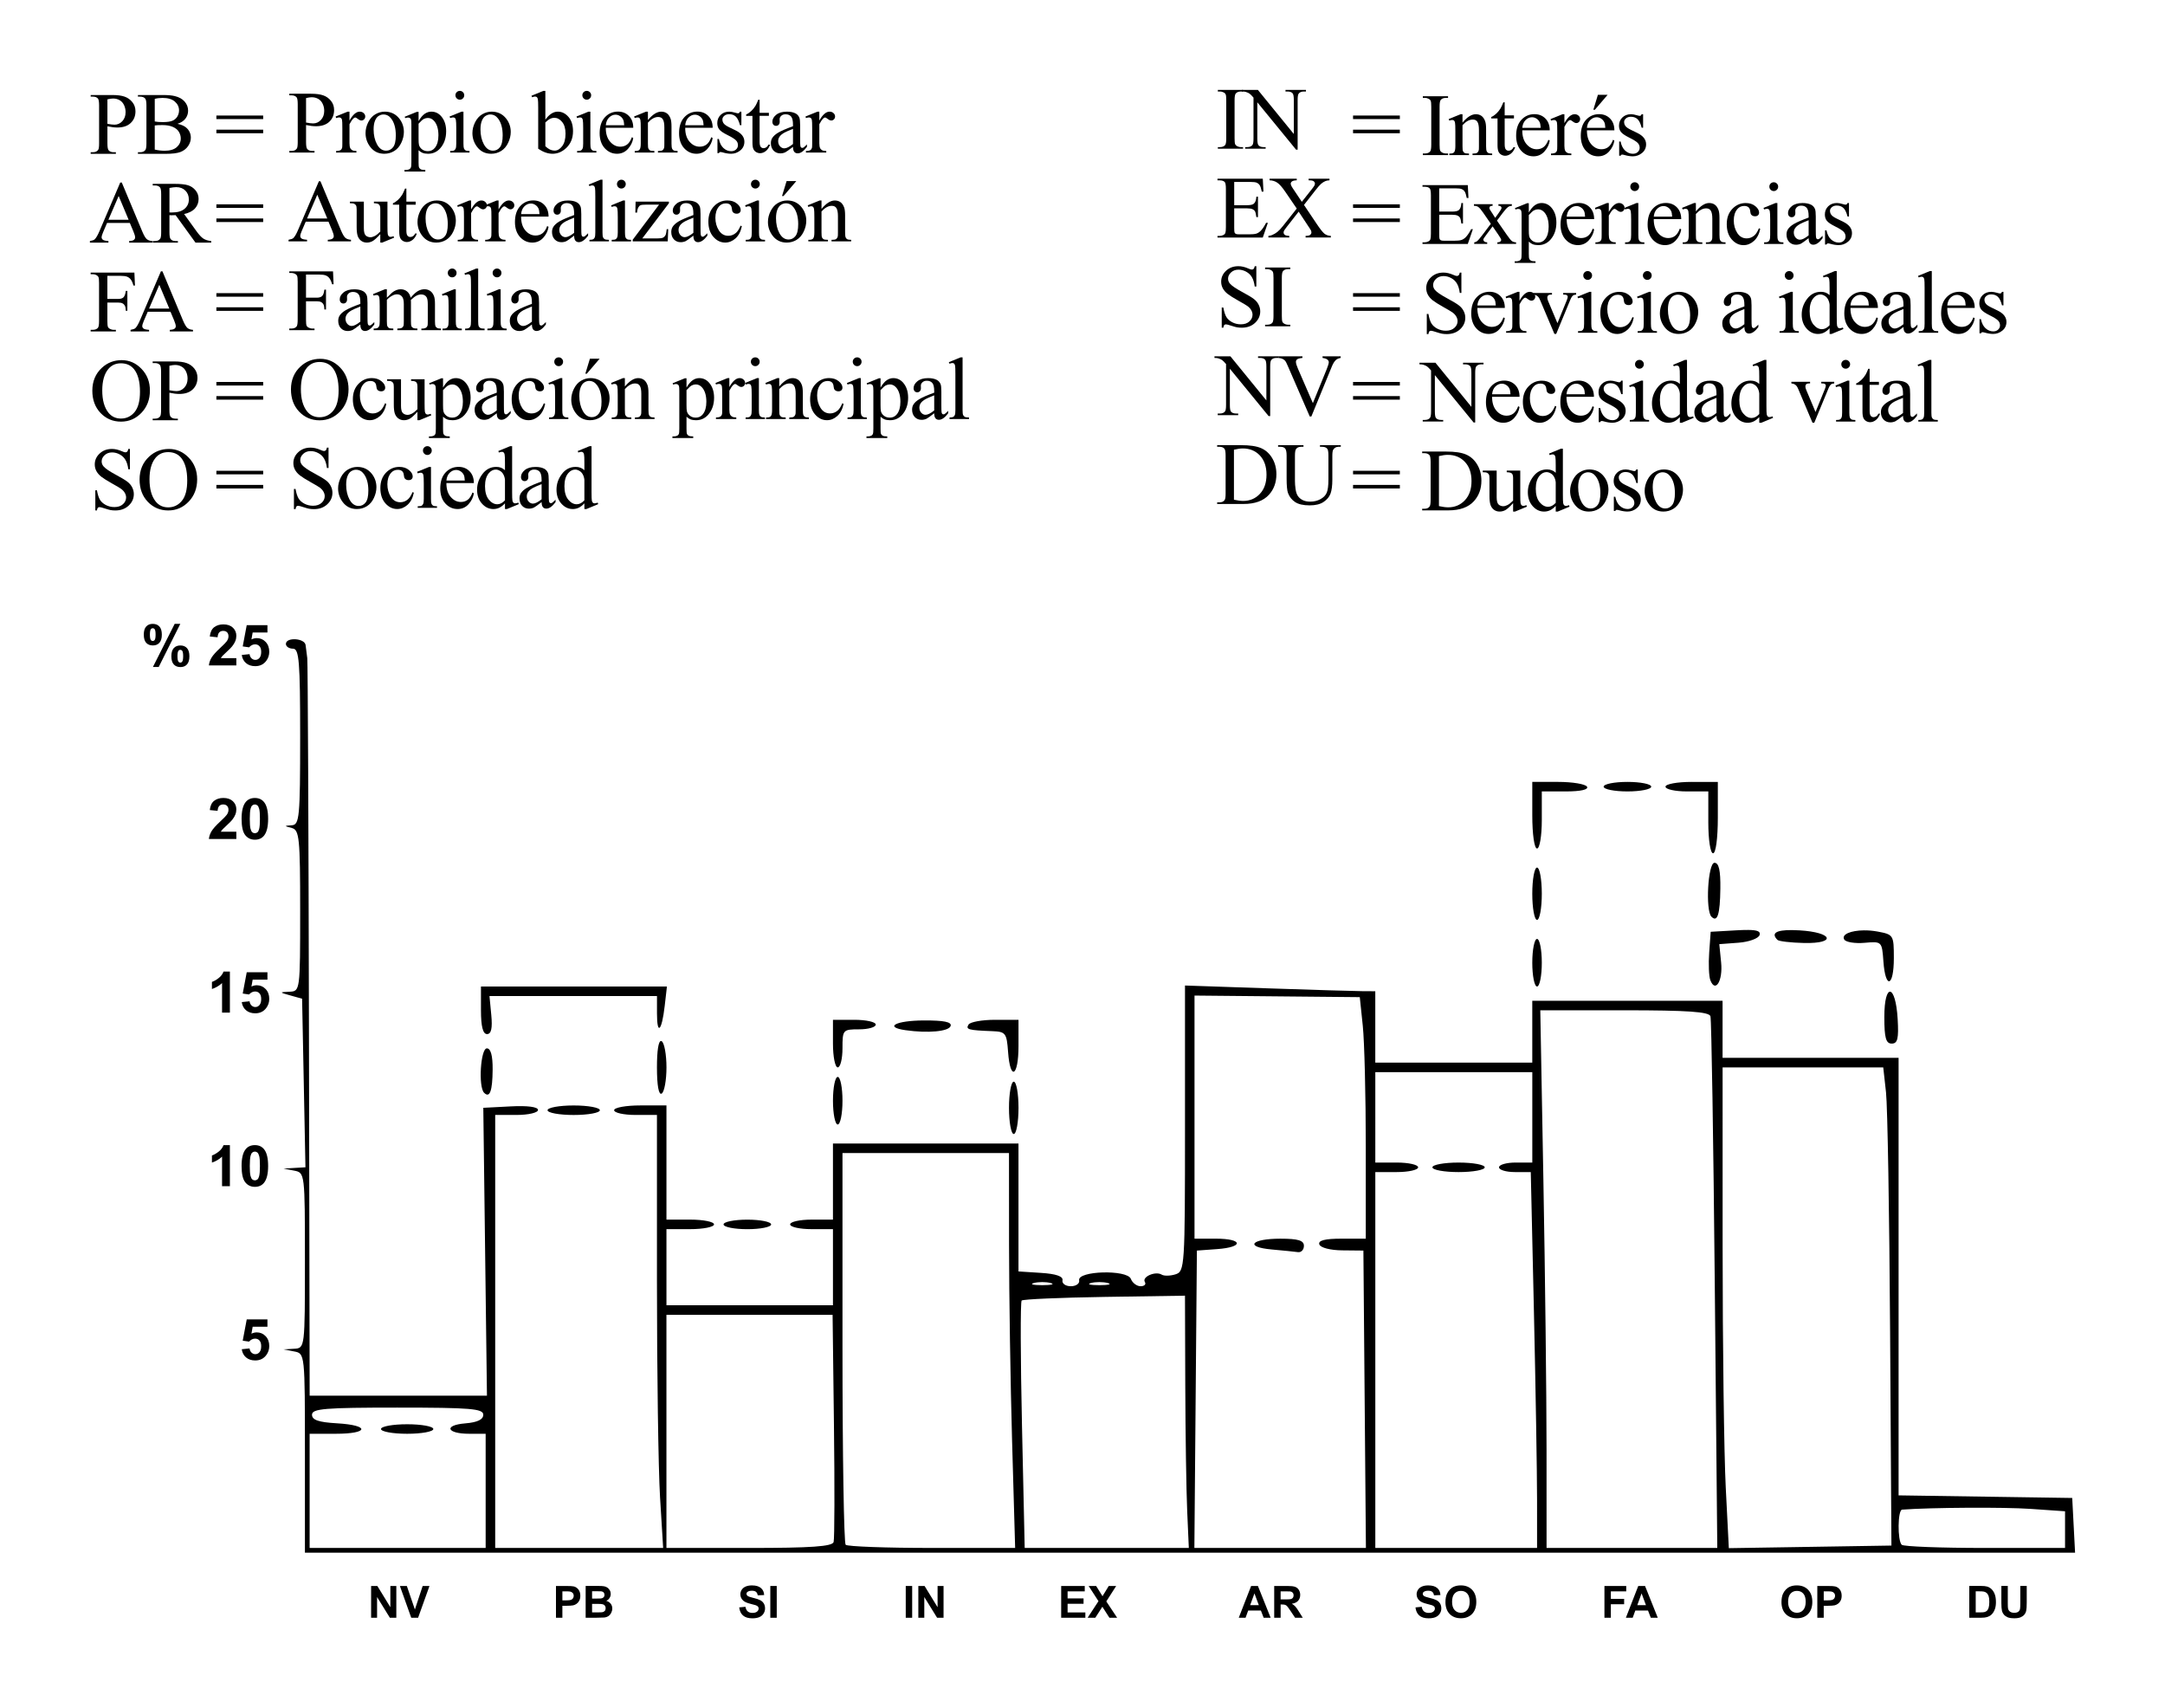<svg height="94.993mm" viewBox="0 0 426.651 336.588" width="120.41mm" xmlns="http://www.w3.org/2000/svg"><path d="m58.224 125.96c-.952-.057-1.883.23-1.883.916 0 .516.633.938 1.406.938 1.199 0 1.406 2.552 1.406 17.344 0 15.851-.141 17.354-1.641 17.453-1.563.104-1.563.129 0 .537 1.481.387 1.641 1.972 1.641 16.297 0 15.804-.009 15.87-2.109 15.963-2.035.09-2.029.116.189.734l2.301.643.33 16.607.33 16.609-2.162.127-2.16.129 2.109.406c2.096.404 2.109.51 2.109 17.684 0 17.256-.003 17.279-2.109 17.406l-2.109.129 2.109.406c2.107.406 2.109.424 2.109 20.027v19.623h348.84l-.281-5.391-.281-5.391-17.109-.256-17.109-.256v-86.208h-34.688v-11.25h-37.5v12.188h-30.938v-14.062l-2.578-.014c-1.418-.007-9.855-.26-18.75-.563l-16.172-.551v28.156c0 27.291-.058 28.176-1.867 28.75-1.027.326-2.253.351-2.727.059-1.218-.753-3.939.436-3.314 1.447.285.462-.093.84-.842.84s-1.613-.654-1.92-1.455c-.717-1.868-10.565-1.594-10.189.283.129.645-.609 1.172-1.641 1.172s-1.77-.527-1.641-1.172c.155-.776-1.27-1.268-4.219-1.457l-4.453-.287v-25.209h-36.562v15h-4.219c-2.32 0-4.219.422-4.219.938s1.898.938 4.219.938h4.219v15h-32.812v-15h4.688c2.578 0 4.688-.422 4.688-.938s-2.109-.938-4.688-.938h-4.688v-22.5h-5.156c-2.836 0-5.156.422-5.156.938s1.898.938 4.219.938h4.219v32.666c0 17.967.275 37.162.611 42.656l.611 9.99h-33.098v-85.312h4.219c2.321 0 4.219-.443 4.219-.984 0-.606-2.072-.876-5.391-.703l-5.391.281.359 28.359.359 28.359h-34.938l-.139-71.953c-.076-39.574-.225-72.586-.33-73.359s-.254-1.934-.33-2.578c-.082-.691-1.054-1.093-2.006-1.15zm243.74 28.104v6.563c0 3.75.402 6.563.938 6.563.521 0 .938-2.5.938-5.625v-5.625h4.742c2.923 0 4.521-.36 4.164-.938-.319-.516-2.874-.938-5.68-.938zm18.75 0c-2.578 0-4.688.422-4.688.938s2.109.938 4.688.938 4.688-.422 4.688-.938-2.109-.938-4.688-.938zm12.656 0c-2.836 0-5.156.422-5.156.938s1.898.938 4.219.938h4.219v6.094c0 3.438.409 6.094.938 6.094.542 0 .938-2.969.938-7.031v-7.031h-5.156zm4.502 15.938c-1.291 0-1.818 9.403-.596 10.625 1.175 1.175 1.683-.433 1.75-5.529.047-3.595-.293-5.096-1.154-5.096zm-34.971.938c-.516 0-.938 2.32-.938 5.156s.422 5.156.938 5.156.938-2.32.938-5.156-.422-5.156-.938-5.156zm41.604 12.295c-.635-.005-1.417.02-2.367.074l-5.018.287-.293 4.092c-.161 2.25-.06 4.702.227 5.449.99 2.581 2.486.131 2.125-3.481l-.361-3.623 3.766-.281c2.071-.155 3.948-.833 4.17-1.506.229-.696-.344-.996-2.248-1.012zm8.631.025c-3.166-.025-4.154.635-2.856 1.934.277.277 2.629.551 5.229.609 6.501.146 5.701-2.105-.885-2.49-.541-.032-1.036-.049-1.488-.053zm14.182.053c-2.562.026-4.503.791-3.867 1.82.317.513 2.116.798 3.998.635 3.409-.296 3.424-.282 3.711 3.688.401 5.542 2.055 5.01 2.055-.66 0-4.544-.069-4.659-3.199-5.246-.92-.172-1.843-.245-2.697-.236zm-64.416 1.689c-.516 0-.938 2.109-.938 4.688s.422 4.688.938 4.688.938-2.109.938-4.688-.422-4.688-.938-4.688zm-208.12 9.375v4.688c0 3.177.386 4.688 1.197 4.688.831 0 1.086-1.147.838-3.75l-.357-3.75h33.01v3.438c0 4.418.948 3.497 1.52-1.477l.441-3.836h-36.648zm277.72 1.023c-.606-.089-1.162 1.55-1.162 4.992 0 4.106.314 5.234 1.455 5.234 1.165 0 1.399-.969 1.172-4.848-.203-3.472-.859-5.29-1.465-5.379zm-137.1.762 16.285.156 16.283.156.592 5.65c.325 3.108.59 13.816.59 23.795v18.145h-4.766c-3.303 0-4.65.347-4.389 1.131.216.647 2.155 1.148 4.531 1.172l4.154.041.248 29.297.248 29.297h-33.804l.248-29.297.248-29.297 3.984-.289c5.311-.384 5.12-2.055-.234-2.055h-4.219v-47.902zm68.139 2.902h16.586c12.45 0 16.675.292 16.947 1.172.199.645.585 24.48.855 52.969l.492 51.797h-33.644l-.004-19.453c-.003-10.699-.282-34.535-.619-52.969zm-139.39 1.875v4.688c0 2.578.422 4.688.938 4.688s.938-1.688.938-3.75c0-3.661.078-3.75 3.281-3.75 1.805 0 3.281-.422 3.281-.938s-1.898-.938-4.219-.938zm31.93 0c-2.548 0-4.892.422-5.211.938-.599.969-.072 1.116 4.688 1.299 2.619.101 2.833.382 3.102 4.092.42 5.811 2.055 4.879 2.055-1.172v-5.156h-4.633zm-14.055.125c-5.496.026-7.885 1.308-3.578 1.92 4.449.632 8.528.253 8.889-.824.265-.792-1.299-1.115-5.311-1.096zm-51.732 4.053c-.521-.073-.83 1.836-.83 5.197 0 3.585.352 5.518.938 5.156.516-.319.938-2.639.938-5.156s-.422-4.838-.938-5.156l-.107-.041zm-34.346 1.447c-1.239-.001-1.713 7.584-.547 8.75 1.119 1.119 1.648-.32 1.684-4.574.023-2.733-.37-4.175-1.137-4.176zm243.52 3.75h31.66l.545 4.922c.3 2.707.662 23.906.805 47.109l.26 42.188-16.02.256-16.021.256-.609-11.975c-.336-6.586-.613-27.9-.615-47.365l-.004-35.391zm-68.438.938h30.938v17.812h-3.281c-1.805 0-3.281.422-3.281.938s1.409.938 3.131.938h3.129l.619 27.422c.34 15.082.618 31.746.619 37.031l.002 9.609h-31.876v-74.062h4.219c2.32 0 4.219-.422 4.219-.938s-1.898-.938-4.219-.938h-4.219zm-105.94.938c-.516 0-.938 2.109-.938 4.688s.422 4.688.938 4.688.938-2.109.938-4.688-.422-4.688-.938-4.688zm34.688.938c-.516 0-.938 2.32-.938 5.156s.422 5.156.938 5.156.938-2.32.938-5.156-.422-5.156-.938-5.156zm-86.719 4.688c-2.836 0-5.156.422-5.156.938s2.32.938 5.156.938 5.156-.422 5.156-.938-2.32-.938-5.156-.938zm52.969 9.375h32.812l.01 18.047c.005 9.926.277 27.434.605 38.906h.002l.596 20.859h-16.387c-9.013 0-16.67-.281-17.014-.625s-.625-17.852-.625-38.906v-38.281zm121.41 1.875c-2.836 0-5.156.422-5.156.938s2.32.938 5.156.938 5.156-.422 5.156-.938-2.32-.938-5.156-.938zm-140.16 11.25c-2.578 0-4.688.422-4.688.938s2.109.938 4.688.938 4.688-.422 4.688-.938-2.109-.938-4.688-.938zm105.05 3.75c-5.797 0-7.122 1.639-1.717 2.125 2.203.198 4.533.433 5.178.523s1.172-.469 1.172-1.242c0-1.06-1.14-1.406-4.633-1.406zm-46.93 8.553c.595 0 1.189.058 1.641.176.902.236.164.43-1.641.43s-2.543-.194-1.641-.43c.451-.118 1.046-.176 1.641-.176zm11.25 0c.595 0 1.189.058 1.641.176.902.236.164.43-1.641.43s-2.543-.194-1.641-.43c.451-.118 1.046-.176 1.641-.176zm16.875 2.676.057 17.588c.032 9.674.202 20.859.379 24.855l.32 7.266h-32.344l-.535-24.141c-.294-13.277-.324-24.351-.066-24.609.257-.258 7.605-.58 16.328-.715zm-102.19 3.772h32.746l.268 21.797c.147 11.988.118 22.324-.066 22.969-.251.88-4.399 1.172-16.641 1.172h-16.307zm-52.969 18.281c14.375 0 16.875.208 16.875 1.406 0 .95-1.148 1.502-3.535 1.699-4.335.358-3.693 2.051.777 2.051h3.227v22.5h-34.688v-22.5h5.156c6.574 0 6.766-1.685.234-2.061-3.624-.209-4.922-.654-4.922-1.69 0-1.198 2.5-1.406 16.875-1.406zm1.875 3.281c-2.836 0-5.156.422-5.156.938s2.32.938 5.156.938 5.156-.422 5.156-.938-2.32-.938-5.156-.938zm307.46 16.453c4.946-.029 9.826.041 12.459.223l6.797.471v7.228h-15.781c-8.68 0-16.062-.281-16.406-.625-.86-.86-.792-6.863.078-6.928 2.897-.214 7.908-.34 12.854-.369z"/><path d="m21.169 24.882v3.375q0 1.094.239 1.359.325.376.983.376h.444v.316h-4.965v-.316h.436q.735 0 1.051-.479.171-.265.171-1.256v-7.485q0-1.094-.231-1.359-.333-.376-.991-.376h-.436v-.316h4.247q1.555 0 2.452.325.897.316 1.512 1.077.615.76.615 1.803 0 1.419-.94 2.307-.931.889-2.64.889-.419 0-.906-.06-.487-.06-1.042-.179zm0-.487q.453.085.803.128.35.043.598.043.889 0 1.53-.684.649-.692.649-1.786 0-.752-.308-1.393-.308-.649-.872-.966-.564-.325-1.282-.325-.436 0-1.119.162v4.819z"/><path d="m34.975 24.395q1.205.256 1.803.82.829.786.829 1.923 0 .863-.547 1.658-.547.786-1.504 1.154-.948.359-2.905.359h-5.469v-.316h.436q.726 0 1.042-.461.197-.299.197-1.273v-7.485q0-1.077-.248-1.359-.333-.376-.991-.376h-.436v-.316h5.007q1.401 0 2.247.205 1.282.308 1.957 1.094.675.778.675 1.794 0 .872-.53 1.564-.53.684-1.564 1.017zm-4.478-.461q.316.06.718.094.41.026.897.026 1.248 0 1.871-.265.632-.273.966-.829.333-.555.333-1.213 0-1.017-.829-1.735-.829-.718-2.418-.718-.854 0-1.538.188zm0 5.537q.991.231 1.957.231 1.547 0 2.358-.692.812-.701.812-1.726 0-.675-.367-1.299-.367-.624-1.196-.983t-2.051-.359q-.53 0-.906.017t-.607.06z"/><path d="m25.587 43.93h-4.486l-.786 1.829q-.291.675-.291 1.008 0 .265.248.47.256.197 1.094.256v.316h-3.649v-.316q.726-.128.94-.333.436-.41.966-1.666l4.076-9.536h.299l4.033 9.639q.487 1.162.88 1.512.402.342 1.111.385v.316h-4.572v-.316q.692-.034.931-.231.248-.197.248-.479 0-.376-.342-1.188l-.701-1.666zm-.239-.632-1.965-4.683-2.017 4.683z"/><path d="m41.623 47.81h-3.093l-3.922-5.418-.709.017h-.239l-.265-.017v3.367q0 1.094.239 1.359.325.376.974.376h.453v.316h-4.965v-.316h.436q.735 0 1.051-.479.179-.265.179-1.256v-7.485q0-1.094-.239-1.359-.333-.376-.991-.376h-.436v-.316h4.221q1.846 0 2.717.273.88.265 1.487.991.615.718.615 1.718 0 1.068-.701 1.854-.692.786-2.153 1.111l2.393 3.324q.82 1.145 1.41 1.521.59.376 1.538.479zm-8.229-5.956.282.009h.197q1.658 0 2.495-.718.846-.718.846-1.829 0-1.085-.684-1.76-.675-.684-1.794-.684-.496 0-1.342.162v4.819z"/><path d="m21.16 54.35v4.554h2.111q.726 0 1.06-.316.342-.325.453-1.273h.316v3.922h-.316q-.009-.675-.179-.991-.162-.316-.461-.47-.291-.162-.872-.162h-2.111v3.64q0 .88.111 1.162.085.214.359.367.376.205.786.205h.419v.316h-4.973v-.316h.41q.718 0 1.042-.419.205-.273.205-1.316v-7.485q0-.88-.111-1.162-.085-.214-.35-.367-.367-.205-.786-.205h-.41v-.316h8.622l.111 2.546h-.299q-.222-.812-.521-1.188-.291-.385-.726-.555-.427-.171-1.333-.171h-2.555z"/><path d="m33.599 61.43h-4.486l-.786 1.829q-.291.675-.291 1.008 0 .265.248.47.256.197 1.094.256v.316h-3.649v-.316q.726-.128.94-.333.436-.41.966-1.666l4.076-9.536h.299l4.033 9.639q.487 1.162.88 1.512.402.342 1.111.385v.316h-4.572v-.316q.692-.034.931-.231.248-.197.248-.479 0-.376-.342-1.188l-.701-1.666zm-.239-.632-1.965-4.683-2.017 4.683z"/><path d="m23.98 70.96q2.256 0 3.905 1.718 1.658 1.709 1.658 4.272 0 2.64-1.666 4.384t-4.033 1.743q-2.393 0-4.025-1.7-1.623-1.7-1.623-4.401 0-2.76 1.88-4.503 1.632-1.512 3.905-1.512zm-.162.624q-1.555 0-2.495 1.154-1.171 1.436-1.171 4.204 0 2.837 1.213 4.366.931 1.162 2.461 1.162 1.632 0 2.692-1.273 1.068-1.273 1.068-4.016 0-2.974-1.171-4.435-.94-1.162-2.598-1.162z"/><path d="m33.385 77.38v3.375q0 1.094.239 1.359.325.376.983.376h.444v.316h-4.965v-.316h.436q.735 0 1.051-.479.171-.265.171-1.256v-7.485q0-1.094-.231-1.359-.333-.376-.991-.376h-.436v-.316h4.247q1.555 0 2.452.325.897.316 1.512 1.077.615.76.615 1.803 0 1.419-.94 2.307-.931.889-2.64.889-.419 0-.906-.06t-1.042-.179zm0-.487q.453.086.803.128.35.043.598.043.889 0 1.53-.684.649-.692.649-1.786 0-.752-.308-1.393-.308-.649-.872-.966-.564-.325-1.282-.325-.436 0-1.119.162v4.819z"/><path d="m25.604 88.46v4.008h-.316q-.154-1.154-.555-1.837-.393-.684-1.128-1.085-.735-.402-1.521-.402-.889 0-1.47.547-.581.538-.581 1.23 0 .53.367.966.53.641 2.521 1.709 1.623.872 2.213 1.342.598.461.914 1.094.325.632.325 1.325 0 1.316-1.025 2.273-1.017.948-2.623.948-.504 0-.948-.077-.265-.043-1.102-.308-.829-.273-1.051-.273-.214 0-.342.128-.12.128-.179.53h-.316v-3.973h.316q.222 1.248.598 1.871.376.615 1.145 1.025.778.41 1.7.41 1.068 0 1.683-.564.624-.564.624-1.333 0-.427-.239-.863-.231-.436-.726-.812-.333-.256-1.82-1.085-1.487-.837-2.119-1.333-.624-.496-.948-1.094-.325-.598-.325-1.316 0-1.248.957-2.145.957-.906 2.435-.906.923 0 1.957.453.479.214.675.214.222 0 .359-.128.145-.137.231-.538h.316z"/><path d="m33.291 88.46q2.256 0 3.905 1.718 1.658 1.709 1.658 4.272 0 2.64-1.666 4.384t-4.033 1.743q-2.393 0-4.025-1.7-1.623-1.7-1.623-4.401 0-2.76 1.88-4.503 1.632-1.512 3.905-1.512zm-.162.624q-1.555 0-2.495 1.154-1.171 1.436-1.171 4.204 0 2.837 1.213 4.366.931 1.162 2.461 1.162 1.632 0 2.692-1.273 1.068-1.273 1.068-4.016 0-2.974-1.171-4.435-.94-1.162-2.598-1.162z"/><path d="m42.643 22.763h9.22v.701h-9.22zm0 2.786h9.22v.701h-9.22z"/><path d="m42.643 40.26h9.22v.701h-9.22zm0 2.786h9.22v.701h-9.22z"/><path d="m42.643 57.76h9.22v.701h-9.22zm0 2.786h9.22v.701h-9.22z"/><path d="m42.643 75.26h9.22v.701h-9.22zm0 2.786h9.22v.701h-9.22z"/><path d="m42.643 92.76h9.22v.701h-9.22zm0 2.786h9.22v.701h-9.22z"/><path d="m60.313 24.63v3.375q0 1.094.239 1.359.325.376.983.376h.444v.316h-4.965v-.316h.436q.735 0 1.051-.479.171-.265.171-1.256v-7.485q0-1.094-.231-1.359-.333-.376-.991-.376h-.436v-.316h4.247q1.555 0 2.452.325.897.316 1.512 1.077.615.76.615 1.803 0 1.419-.94 2.307-.931.889-2.64.889-.419 0-.906-.06-.487-.06-1.042-.179zm0-.487q.453.085.803.128.35.043.598.043.889 0 1.53-.684.649-.692.649-1.786 0-.752-.308-1.393-.308-.649-.872-.966-.564-.325-1.282-.325-.436 0-1.119.162v4.819z"/><path d="m68.873 21.998v1.76q.983-1.76 2.017-1.76.47 0 .778.291.308.282.308.658 0 .333-.222.564t-.53.231q-.299 0-.675-.291-.367-.299-.547-.299-.154 0-.333.171-.385.35-.795 1.154v3.751q0 .649.162.983.111.231.393.385t.812.154v.308h-4.008v-.308q.598 0 .889-.188.214-.137.299-.436.043-.145.043-.829v-3.033q0-1.367-.06-1.623-.051-.265-.205-.385-.145-.12-.367-.12-.265 0-.598.128l-.086-.308 2.367-.957h.359z"/><path d="m75.823 21.998q1.777 0 2.854 1.35.914 1.154.914 2.649 0 1.051-.504 2.128t-1.393 1.623q-.88.547-1.965.547-1.769 0-2.811-1.41-.88-1.188-.88-2.666 0-1.077.53-2.136.538-1.068 1.41-1.572.872-.513 1.846-.513zm-.265.555q-.453 0-.914.273-.453.265-.735.94t-.282 1.735q0 1.709.675 2.948.684 1.239 1.794 1.239.829 0 1.367-.684t.538-2.35q0-2.085-.897-3.281-.607-.82-1.547-.82z"/><path d="m79.753 23.006 2.41-.974h.325v1.829q.607-1.034 1.213-1.444.615-.419 1.29-.419 1.179 0 1.965.923.966 1.128.966 2.939 0 2.025-1.162 3.35-.957 1.085-2.41 1.085-.632 0-1.094-.179-.342-.128-.769-.513v2.384q0 .803.094 1.017.103.222.342.35.248.128.889.128v.316h-4.102v-.316h.214q.47.009.803-.179.162-.094.248-.308.094-.205.094-1.06v-7.4q0-.76-.068-.966t-.222-.308q-.145-.103-.402-.103-.205 0-.521.12l-.103-.273zm2.734 1.359v2.922q0 .948.077 1.248.12.496.581.872.47.376 1.179.376.854 0 1.384-.666.692-.872.692-2.452 0-1.794-.786-2.76-.547-.666-1.299-.666-.41 0-.812.205-.308.154-1.017.923z"/><path d="m90.623 17.905q.359 0 .607.256.256.248.256.607t-.256.615q-.248.256-.607.256t-.615-.256-.256-.615q0-.359.248-.607.256-.256.624-.256zm.709 4.093v6.289q0 .735.103.983.111.239.316.359.214.12.769.12v.308h-3.803v-.308q.573 0 .769-.111.197-.111.308-.367.12-.256.12-.983v-3.016q0-1.273-.077-1.649-.06-.273-.188-.376-.128-.111-.35-.111-.239 0-.581.128l-.12-.308 2.358-.957h.376z"/><path d="m96.883 21.998q1.777 0 2.854 1.35.914 1.154.914 2.649 0 1.051-.504 2.128t-1.393 1.623q-.88.547-1.965.547-1.769 0-2.811-1.41-.88-1.188-.88-2.666 0-1.077.53-2.136.538-1.068 1.41-1.572.872-.513 1.846-.513zm-.265.555q-.453 0-.914.273-.453.265-.735.94-.282.675-.282 1.735 0 1.709.675 2.948.684 1.239 1.794 1.239.829 0 1.367-.684t.538-2.35q0-2.085-.897-3.281-.607-.82-1.547-.82z"/><path d="m107.473 23.579q1.137-1.581 2.452-1.581 1.205 0 2.102 1.034.897 1.025.897 2.811 0 2.085-1.384 3.358-1.188 1.094-2.649 1.094-.684 0-1.393-.248-.701-.248-1.436-.743v-8.109q0-1.333-.068-1.641-.06-.308-.197-.419-.137-.111-.342-.111-.239 0-.598.137l-.12-.299 2.35-.957h.385v5.674zm0 .547v4.683q.436.427.897.649.47.214.957.214.778 0 1.444-.855.675-.854.675-2.487 0-1.504-.675-2.307-.666-.812-1.521-.812-.453 0-.906.231-.342.171-.872.684z"/><path d="m115.633 17.905q.359 0 .607.256.256.248.256.607t-.256.615q-.248.256-.607.256t-.615-.256-.256-.615q0-.359.248-.607.256-.256.624-.256zm.709 4.093v6.289q0 .735.103.983.111.239.316.359.214.12.769.12v.308h-3.803v-.308q.573 0 .769-.111.197-.111.308-.367.12-.256.12-.983v-3.016q0-1.273-.077-1.649-.06-.273-.188-.376-.128-.111-.35-.111-.239 0-.581.128l-.12-.308 2.358-.957h.376z"/><path d="m119.383 25.177q-.009 1.743.846 2.734.854.991 2.008.991.769 0 1.333-.419.573-.427.957-1.453l.265.171q-.179 1.171-1.042 2.136-.863.957-2.162.957-1.41 0-2.418-1.094-1-1.102-1-2.957 0-2.008 1.025-3.127 1.034-1.128 2.589-1.128 1.316 0 2.162.872.846.863.846 2.316h-5.409zm0-.496h3.623q-.043-.752-.179-1.06-.214-.479-.641-.752-.419-.273-.88-.273-.709 0-1.273.555-.555.547-.649 1.53z"/><path d="m127.683 23.656q1.376-1.658 2.623-1.658.641 0 1.102.325.461.316.735 1.051.188.513.188 1.572v3.341q0 .743.12 1.008.094.214.299.333.214.12.778.12v.308h-3.871v-.308h.162q.547 0 .76-.162.222-.171.308-.496.034-.128.034-.803v-3.204q0-1.068-.282-1.547-.273-.487-.931-.487-1.017 0-2.025 1.111v4.127q0 .795.094.983.12.248.325.367.214.111.854.111v.308h-3.871v-.308h.171q.598 0 .803-.299.214-.308.214-1.162v-2.905q0-1.41-.068-1.718-.06-.308-.197-.419-.128-.111-.35-.111-.239 0-.573.128l-.128-.308 2.358-.957h.367v1.658z"/><path d="m135.033 25.177q-.009 1.743.846 2.734.854.991 2.008.991.769 0 1.333-.419.573-.427.957-1.453l.265.171q-.179 1.171-1.042 2.136-.863.957-2.162.957-1.41 0-2.418-1.094-1-1.102-1-2.957 0-2.008 1.025-3.127 1.034-1.128 2.589-1.128 1.316 0 2.162.872.846.863.846 2.316h-5.409zm0-.496h3.623q-.043-.752-.179-1.06-.214-.479-.641-.752-.419-.273-.88-.273-.709 0-1.273.555-.555.547-.649 1.53z"/><path d="m146.103 21.998v2.666h-.282q-.325-1.256-.837-1.709-.504-.453-1.29-.453-.598 0-.966.316-.367.316-.367.701 0 .479.273.82.265.35 1.077.743l1.248.607q1.735.846 1.735 2.23 0 1.068-.812 1.726-.803.649-1.803.649-.718 0-1.641-.256-.282-.086-.461-.086-.197 0-.308.222h-.282v-2.794h.282q.239 1.196.914 1.803t1.512.607q.59 0 .957-.342.376-.35.376-.837 0-.59-.419-.991-.41-.402-1.649-1.017-1.239-.615-1.623-1.111-.385-.487-.385-1.23 0-.966.658-1.615.666-.649 1.718-.649.461 0 1.119.197.436.128.581.128.137 0 .214-.06.077-.06.179-.265z"/><path d="m149.693 19.657v2.572h1.829v.598h-1.829v5.076q0 .76.214 1.025.222.265.564.265.282 0 .547-.171.265-.179.41-.521h.333q-.299.837-.846 1.265-.547.419-1.128.419-.393 0-.769-.214-.376-.222-.555-.624-.179-.41-.179-1.256v-5.264h-1.239v-.282q.47-.188.957-.632.496-.453.88-1.068.197-.325.547-1.188h.265z"/><path d="m156.273 28.928q-1.205.931-1.512 1.077-.461.214-.983.214-.812 0-1.342-.555-.521-.555-.521-1.461 0-.573.256-.991.35-.581 1.213-1.094.872-.513 2.888-1.248v-.308q0-1.171-.376-1.606-.367-.436-1.077-.436-.538 0-.854.291-.325.291-.325.666l.017.496q0 .393-.205.607-.197.214-.521.214-.316 0-.521-.222-.197-.222-.197-.607 0-.735.752-1.35.752-.615 2.111-.615 1.042 0 1.709.35.504.265.743.829.154.367.154 1.504v2.658q0 1.119.043 1.376.043.248.137.333.103.085.231.085.137 0 .239-.06.179-.111.692-.624v.479q-.957 1.282-1.829 1.282-.419 0-.666-.291-.248-.291-.256-.991zm0-.555v-2.982q-1.29.513-1.666.726-.675.376-.966.786-.291.41-.291.897 0 .615.367 1.025.367.402.846.402.649 0 1.709-.854z"/><path d="m161.463 21.998v1.76q.983-1.76 2.017-1.76.47 0 .778.291.308.282.308.658 0 .333-.222.564t-.53.231q-.299 0-.675-.291-.367-.299-.547-.299-.154 0-.333.171-.385.35-.795 1.154v3.751q0 .649.162.983.111.231.393.385.282.154.812.154v.308h-4.008v-.308q.598 0 .889-.188.214-.137.299-.436.043-.145.043-.829v-3.033q0-1.367-.06-1.623-.051-.265-.205-.385-.145-.12-.367-.12-.265 0-.598.128l-.086-.308 2.367-.957h.359z"/><path d="m64.733 43.68h-4.486l-.786 1.829q-.291.675-.291 1.008 0 .265.248.47.256.197 1.094.256v.316h-3.649v-.316q.726-.128.94-.333.436-.41.966-1.666l4.076-9.536h.299l4.033 9.639q.487 1.162.88 1.512.402.342 1.111.385v.316h-4.572v-.316q.692-.034.931-.231.248-.197.248-.479 0-.376-.342-1.188l-.701-1.666zm-.239-.632-1.965-4.683-2.017 4.683z"/><path d="m76.353 39.73v4.742q0 1.359.06 1.666.068.299.205.419.145.12.333.12.265 0 .598-.145l.12.299-2.341.966h-.385v-1.658q-1.008 1.094-1.538 1.376-.53.282-1.119.282-.658 0-1.145-.376-.479-.385-.667-.983-.188-.598-.188-1.692v-3.495q0-.555-.12-.769-.12-.214-.359-.325-.231-.12-.846-.111v-.316h2.743v5.238q0 1.094.376 1.435.385.342.923.342.367 0 .829-.231.47-.231 1.111-.88v-4.435q0-.666-.248-.897-.239-.239-1.008-.256v-.316z"/><path d="m80.083 37.16v2.572h1.829v.598h-1.829v5.076q0 .76.214 1.025.222.265.564.265.282 0 .547-.171.265-.179.41-.521h.333q-.299.837-.846 1.265-.547.419-1.128.419-.393 0-.769-.214-.376-.222-.555-.624-.179-.41-.179-1.256v-5.264h-1.239v-.282q.47-.188.957-.632.496-.453.88-1.068.197-.325.547-1.188h.265z"/><path d="m86.063 39.5q1.777 0 2.854 1.35.914 1.154.914 2.649 0 1.051-.504 2.128t-1.393 1.623q-.88.547-1.965.547-1.769 0-2.811-1.41-.88-1.188-.88-2.666 0-1.077.53-2.136.538-1.068 1.41-1.572.872-.513 1.846-.513zm-.265.555q-.453 0-.914.273-.453.265-.735.94-.282.675-.282 1.735 0 1.709.675 2.948.684 1.239 1.794 1.239.829 0 1.367-.684t.538-2.35q0-2.085-.897-3.281-.607-.82-1.547-.82z"/><path d="m92.843 39.5v1.76q.983-1.76 2.017-1.76.47 0 .778.291.308.282.308.658 0 .333-.222.564-.222.231-.53.231-.299 0-.675-.291-.367-.299-.547-.299-.154 0-.333.171-.385.35-.795 1.154v3.751q0 .649.162.983.111.231.393.385t.812.154v.308h-4.008v-.308q.598 0 .889-.188.214-.137.299-.436.043-.145.043-.829v-3.033q0-1.367-.06-1.623-.051-.265-.205-.385-.145-.12-.367-.12-.265 0-.598.128l-.086-.308 2.367-.957h.359z"/><path d="m98.253 39.5v1.76q.983-1.76 2.017-1.76.47 0 .778.291.308.282.308.658 0 .333-.222.564-.222.231-.53.231-.299 0-.675-.291-.367-.299-.547-.299-.154 0-.333.171-.385.35-.795 1.154v3.751q0 .649.162.983.111.231.393.385.282.154.812.154v.308h-4.008v-.308q.598 0 .889-.188.214-.137.299-.436.043-.145.043-.829v-3.033q0-1.367-.06-1.623-.051-.265-.205-.385-.145-.12-.367-.12-.265 0-.598.128l-.085-.308 2.367-.957h.359z"/><path d="m102.693 42.68q-.009 1.743.846 2.734.854.991 2.008.991.769 0 1.333-.419.573-.427.957-1.453l.265.171q-.179 1.171-1.042 2.136-.863.957-2.162.957-1.41 0-2.418-1.094-1-1.102-1-2.957 0-2.008 1.025-3.127 1.034-1.128 2.589-1.128 1.316 0 2.162.872.846.863.846 2.316h-5.409zm0-.496h3.623q-.043-.752-.179-1.06-.214-.479-.641-.752-.419-.273-.88-.273-.709 0-1.273.555-.555.547-.649 1.53z"/><path d="m113.143 46.43q-1.205.931-1.512 1.077-.461.214-.983.214-.812 0-1.342-.555-.521-.555-.521-1.461 0-.573.256-.991.35-.581 1.213-1.094.872-.513 2.888-1.248v-.308q0-1.171-.376-1.606-.367-.436-1.077-.436-.538 0-.854.291-.325.291-.325.667l.017.496q0 .393-.205.607-.197.214-.521.214-.316 0-.521-.222-.197-.222-.197-.607 0-.735.752-1.35.752-.615 2.111-.615 1.042 0 1.709.35.504.265.743.829.154.367.154 1.504v2.658q0 1.119.043 1.376.043.248.137.333.103.086.231.086.137 0 .239-.06.179-.111.692-.624v.479q-.957 1.282-1.829 1.282-.419 0-.666-.291-.248-.291-.256-.991zm0-.555v-2.982q-1.29.513-1.666.726-.675.376-.966.786-.291.41-.291.897 0 .615.367 1.025.367.402.846.402.649 0 1.709-.854z"/><path d="m118.733 35.41v10.382q0 .735.103.974.111.239.333.367.222.12.829.12v.308h-3.837v-.308q.538 0 .735-.111.197-.111.308-.367.111-.256.111-.983v-7.109q0-1.325-.06-1.623-.06-.308-.197-.419-.128-.111-.333-.111-.222 0-.564.137l-.145-.299 2.333-.957h.385z"/><path d="m122.453 35.41q.359 0 .607.256.256.248.256.607t-.256.615q-.248.256-.607.256t-.615-.256-.256-.615q0-.359.248-.607.256-.256.624-.256zm.709 4.093v6.289q0 .735.103.983.111.239.316.359.214.12.769.12v.308h-3.803v-.308q.573 0 .769-.111.197-.111.308-.367.12-.256.12-.983v-3.016q0-1.273-.077-1.649-.06-.273-.188-.376-.128-.111-.35-.111-.239 0-.581.128l-.12-.308 2.358-.957h.376z"/><path d="m131.683 45.15-.094 2.401h-6.904v-.308l5.195-6.921h-2.563q-.829 0-1.085.111-.256.103-.419.402-.231.427-.265 1.06h-.342l.051-2.17h6.563v.316l-5.247 6.939h2.854q.897 0 1.213-.145.325-.154.521-.53.137-.273.231-1.154h.291z"/><path d="m136.643 46.43q-1.205.931-1.512 1.077-.461.214-.983.214-.812 0-1.342-.555-.521-.555-.521-1.461 0-.573.256-.991.35-.581 1.213-1.094.872-.513 2.888-1.248v-.308q0-1.171-.376-1.606-.367-.436-1.077-.436-.538 0-.854.291-.325.291-.325.667l.017.496q0 .393-.205.607-.197.214-.521.214-.316 0-.521-.222-.197-.222-.197-.607 0-.735.752-1.35t2.111-.615q1.042 0 1.709.35.504.265.743.829.154.367.154 1.504v2.658q0 1.119.043 1.376.043.248.137.333.103.086.231.086.137 0 .239-.06.179-.111.692-.624v.479q-.957 1.282-1.829 1.282-.419 0-.667-.291t-.256-.991zm0-.555v-2.982q-1.29.513-1.666.726-.675.376-.966.786t-.291.897q0 .615.367 1.025.367.402.846.402.649 0 1.709-.854z"/><path d="m146.193 44.58q-.316 1.547-1.239 2.384-.923.829-2.042.829-1.333 0-2.324-1.119-.991-1.119-.991-3.025 0-1.846 1.094-2.999 1.102-1.154 2.64-1.154 1.154 0 1.897.615.743.607.743 1.265 0 .325-.214.53-.205.197-.581.197-.504 0-.76-.325-.145-.179-.197-.684-.043-.504-.342-.769-.299-.256-.829-.256-.855 0-1.376.632-.692.837-.692 2.213 0 1.401.684 2.478.692 1.068 1.863 1.068.837 0 1.504-.573.47-.393.914-1.427z"/><path d="m148.863 35.41q.359 0 .607.256.256.248.256.607t-.256.615q-.248.256-.607.256t-.615-.256q-.256-.256-.256-.615t.248-.607q.256-.256.624-.256zm.709 4.093v6.289q0 .735.103.983.111.239.316.359.214.12.769.12v.308h-3.803v-.308q.573 0 .769-.111.197-.111.308-.367.12-.256.12-.983v-3.016q0-1.273-.077-1.649-.06-.273-.188-.376-.128-.111-.35-.111-.239 0-.581.128l-.12-.308 2.358-.957h.376z"/><path d="m155.123 39.5q1.777 0 2.854 1.35.914 1.154.914 2.649 0 1.051-.504 2.128-.504 1.077-1.393 1.623-.88.547-1.965.547-1.769 0-2.811-1.41-.88-1.188-.88-2.666 0-1.077.53-2.136.538-1.068 1.41-1.572.872-.513 1.846-.513zm-.265.555q-.453 0-.914.273-.453.265-.735.94-.282.675-.282 1.735 0 1.709.675 2.948.684 1.239 1.794 1.239.829 0 1.367-.684t.538-2.35q0-2.085-.897-3.281-.607-.82-1.547-.82zm2.068-4.375-2.521 2.948h-.291l.897-2.948h1.914z"/><path d="m161.893 41.16q1.376-1.658 2.623-1.658.641 0 1.102.325.461.316.735 1.051.188.513.188 1.572v3.341q0 .743.12 1.008.094.214.299.333.214.12.778.12v.308h-3.871v-.308h.162q.547 0 .76-.162.222-.171.308-.496.034-.128.034-.803v-3.204q0-1.068-.282-1.547-.273-.487-.931-.487-1.017 0-2.025 1.111v4.127q0 .795.094.983.12.248.325.367.214.111.855.111v.308h-3.871v-.308h.171q.598 0 .803-.299.214-.308.214-1.162v-2.905q0-1.41-.068-1.718-.06-.308-.197-.419-.128-.111-.35-.111-.239 0-.573.128l-.128-.308 2.358-.957h.367v1.658z"/><path d="m60.303 54.1v4.554h2.111q.726 0 1.06-.316.342-.325.453-1.273h.316v3.922h-.316q-.009-.675-.179-.991-.162-.316-.461-.47-.291-.162-.872-.162h-2.111v3.64q0 .88.111 1.162.085.214.359.367.376.205.786.205h.419v.316h-4.973v-.316h.41q.718 0 1.042-.419.205-.273.205-1.316v-7.485q0-.88-.111-1.162-.086-.214-.35-.367-.367-.205-.786-.205h-.41v-.316h8.622l.111 2.546h-.299q-.222-.812-.521-1.188-.291-.385-.726-.555-.427-.171-1.333-.171h-2.555z"/><path d="m71.013 63.93q-1.205.931-1.512 1.077-.461.214-.983.214-.812 0-1.342-.555-.521-.555-.521-1.461 0-.573.256-.991.35-.581 1.213-1.094.872-.513 2.888-1.248v-.308q0-1.171-.376-1.606-.367-.436-1.077-.436-.538 0-.854.291-.325.291-.325.667l.017.496q0 .393-.205.607-.197.214-.521.214-.316 0-.521-.222-.197-.222-.197-.607 0-.735.752-1.35t2.111-.615q1.042 0 1.709.35.504.265.743.829.154.367.154 1.504v2.658q0 1.119.043 1.376.043.248.137.333.103.085.231.085.137 0 .239-.06.179-.111.692-.624v.479q-.957 1.282-1.829 1.282-.419 0-.667-.291-.248-.291-.256-.991zm0-.555v-2.982q-1.29.513-1.666.726-.675.376-.966.786t-.291.897q0 .615.367 1.025.367.402.846.402.649 0 1.709-.854z"/><path d="m76.233 58.66q.854-.855 1.008-.983.385-.325.829-.504.444-.179.88-.179.735 0 1.265.427.53.427.709 1.239.88-1.025 1.487-1.342.607-.325 1.248-.325.624 0 1.102.325.487.316.769 1.042.188.496.188 1.555v3.367q0 .735.111 1.008.086.188.316.325.231.128.752.128v.308h-3.862v-.308h.162q.504 0 .786-.197.197-.137.282-.436.034-.145.034-.829v-3.367q0-.957-.231-1.35-.333-.547-1.068-.547-.453 0-.914.231-.453.222-1.102.837l-.017.094.017.367v3.734q0 .803.086 1 .094.197.342.333.248.128.846.128v.308h-3.956v-.308q.649 0 .889-.154.248-.154.342-.461.043-.145.043-.846v-3.367q0-.957-.282-1.376-.376-.547-1.051-.547-.461 0-.914.248-.709.376-1.094.846v4.196q0 .769.103 1 .111.231.316.35.214.111.854.111v.308h-3.871v-.308q.538 0 .752-.111.214-.12.325-.367.111-.256.111-.983v-2.991q0-1.29-.077-1.666-.06-.282-.188-.385-.128-.111-.35-.111-.239 0-.573.128l-.128-.308 2.358-.957h.367v1.666z"/><path d="m89.113 52.91q.359 0 .607.256.256.248.256.607t-.256.615q-.248.256-.607.256t-.615-.256-.256-.615q0-.359.248-.607.256-.256.624-.256zm.709 4.093v6.289q0 .735.103.983.111.239.316.359.214.12.769.12v.308h-3.803v-.308q.573 0 .769-.111.197-.111.308-.367.12-.256.12-.983v-3.016q0-1.273-.077-1.649-.06-.273-.188-.376-.128-.111-.35-.111-.239 0-.581.128l-.12-.308 2.358-.957h.376z"/><path d="m94.233 52.91v10.382q0 .735.103.974.111.239.333.367.222.12.829.12v.308h-3.837v-.308q.538 0 .735-.111.197-.111.308-.367.111-.256.111-.983v-7.109q0-1.325-.06-1.623-.06-.308-.197-.419-.128-.111-.333-.111-.222 0-.564.137l-.145-.299 2.333-.957h.385z"/><path d="m97.953 52.91q.359 0 .607.256.256.248.256.607t-.256.615q-.248.256-.607.256t-.615-.256-.256-.615q0-.359.248-.607.256-.256.624-.256zm.709 4.093v6.289q0 .735.103.983.111.239.316.359.214.12.769.12v.308h-3.803v-.308q.573 0 .769-.111.197-.111.308-.367.12-.256.12-.983v-3.016q0-1.273-.077-1.649-.06-.273-.188-.376-.128-.111-.35-.111-.239 0-.581.128l-.12-.308 2.358-.957h.376z"/><path d="m104.823 63.93q-1.205.931-1.512 1.077-.461.214-.983.214-.812 0-1.342-.555-.521-.555-.521-1.461 0-.573.256-.991.35-.581 1.213-1.094.872-.513 2.888-1.248v-.308q0-1.171-.376-1.606-.367-.436-1.077-.436-.538 0-.854.291-.325.291-.325.667l.017.496q0 .393-.205.607-.197.214-.521.214-.316 0-.521-.222-.197-.222-.197-.607 0-.735.752-1.35t2.111-.615q1.042 0 1.709.35.504.265.743.829.154.367.154 1.504v2.658q0 1.119.043 1.376.043.248.137.333.103.085.231.085.137 0 .239-.06.179-.111.692-.624v.479q-.957 1.282-1.829 1.282-.419 0-.667-.291-.248-.291-.256-.991zm0-.555v-2.982q-1.29.513-1.666.726-.675.376-.966.786t-.291.897q0 .615.367 1.025.367.402.846.402.649 0 1.709-.854z"/><path d="m63.123 70.7q2.256 0 3.905 1.718 1.658 1.709 1.658 4.272 0 2.64-1.666 4.384t-4.033 1.743q-2.393 0-4.025-1.7-1.623-1.7-1.623-4.401 0-2.76 1.88-4.503 1.632-1.512 3.905-1.512zm-.162.624q-1.555 0-2.495 1.154-1.171 1.436-1.171 4.204 0 2.837 1.213 4.366.931 1.162 2.461 1.162 1.632 0 2.692-1.273 1.068-1.273 1.068-4.016 0-2.974-1.171-4.435-.94-1.162-2.598-1.162z"/><path d="m76.133 79.58q-.316 1.547-1.239 2.384-.923.829-2.042.829-1.333 0-2.324-1.119-.991-1.119-.991-3.025 0-1.846 1.094-2.999 1.102-1.154 2.64-1.154 1.154 0 1.897.615.743.607.743 1.265 0 .325-.214.53-.205.197-.581.197-.504 0-.76-.325-.145-.179-.197-.684-.043-.504-.342-.769-.299-.256-.829-.256-.854 0-1.376.632-.692.837-.692 2.213 0 1.401.684 2.478.692 1.068 1.863 1.068.837 0 1.504-.573.47-.393.914-1.427z"/><path d="m83.673 74.73v4.742q0 1.359.06 1.666.068.299.205.419.145.12.333.12.265 0 .598-.145l.12.299-2.341.966h-.385v-1.658q-1.008 1.094-1.538 1.376-.53.282-1.119.282-.658 0-1.145-.376-.479-.385-.666-.983-.188-.598-.188-1.692v-3.495q0-.555-.12-.769t-.359-.325q-.231-.12-.846-.111v-.316h2.743v5.238q0 1.094.376 1.435.385.342.923.342.367 0 .829-.231.47-.231 1.111-.88v-4.435q0-.666-.248-.897-.239-.239-1.008-.256v-.316h2.666z"/><path d="m84.573 75.51 2.41-.974h.325v1.829q.607-1.034 1.213-1.444.615-.419 1.29-.419 1.179 0 1.965.923.966 1.128.966 2.939 0 2.025-1.162 3.35-.957 1.085-2.41 1.085-.632 0-1.094-.179-.342-.128-.769-.513v2.384q0 .803.094 1.017.103.222.342.35.248.128.889.128v.316h-4.102v-.316h.214q.47.009.803-.179.162-.094.248-.308.094-.205.094-1.06v-7.4q0-.76-.068-.966t-.222-.308q-.145-.103-.402-.103-.205 0-.521.12l-.103-.273zm2.734 1.359v2.922q0 .948.077 1.248.12.496.581.872.47.376 1.179.376.854 0 1.384-.666.692-.872.692-2.452 0-1.794-.786-2.76-.547-.666-1.299-.666-.41 0-.812.205-.308.154-1.017.923z"/><path d="m97.893 81.43q-1.205.931-1.512 1.077-.461.214-.983.214-.812 0-1.342-.555-.521-.555-.521-1.461 0-.573.256-.991.35-.581 1.213-1.094.872-.513 2.888-1.248v-.308q0-1.171-.376-1.606-.367-.436-1.077-.436-.538 0-.854.291-.325.291-.325.667l.017.496q0 .393-.205.607-.197.214-.521.214-.316 0-.521-.222-.197-.222-.197-.607 0-.735.752-1.35.752-.615 2.111-.615 1.042 0 1.709.35.504.265.743.829.154.367.154 1.504v2.658q0 1.119.043 1.376.043.248.137.333.103.085.231.085.137 0 .239-.06.179-.111.692-.624v.479q-.957 1.282-1.829 1.282-.419 0-.666-.291-.248-.291-.256-.991zm0-.555v-2.982q-1.29.513-1.666.726-.675.376-.966.786t-.291.897q0 .615.367 1.025.367.402.846.402.649 0 1.709-.854z"/><path d="m107.433 79.58q-.316 1.547-1.239 2.384-.923.829-2.042.829-1.333 0-2.324-1.119-.991-1.119-.991-3.025 0-1.846 1.094-2.999 1.102-1.154 2.64-1.154 1.154 0 1.897.615.743.607.743 1.265 0 .325-.214.53-.205.197-.581.197-.504 0-.76-.325-.145-.179-.197-.684-.043-.504-.342-.769-.299-.256-.829-.256-.854 0-1.376.632-.692.837-.692 2.213 0 1.401.684 2.478.692 1.068 1.863 1.068.837 0 1.504-.573.47-.393.914-1.427z"/><path d="m110.103 70.41q.359 0 .607.256.256.248.256.607t-.256.615q-.248.256-.607.256t-.615-.256q-.256-.256-.256-.615t.248-.607q.256-.256.624-.256zm.709 4.093v6.289q0 .735.103.983.111.239.316.359.214.12.769.12v.308h-3.803v-.308q.573 0 .769-.111.197-.111.308-.367.12-.256.12-.983v-3.016q0-1.273-.077-1.649-.06-.273-.188-.376-.128-.111-.35-.111-.239 0-.581.128l-.12-.308 2.358-.957h.376z"/><path d="m116.363 74.5q1.777 0 2.854 1.35.914 1.154.914 2.649 0 1.051-.504 2.128-.504 1.077-1.393 1.623-.88.547-1.965.547-1.769 0-2.811-1.41-.88-1.188-.88-2.666 0-1.077.53-2.136.538-1.068 1.41-1.572.872-.513 1.846-.513zm-.265.555q-.453 0-.914.273-.453.265-.735.94-.282.675-.282 1.735 0 1.709.675 2.948.684 1.239 1.794 1.239.829 0 1.367-.684t.538-2.35q0-2.085-.897-3.281-.607-.82-1.547-.82zm2.068-4.375-2.521 2.948h-.291l.897-2.948h1.914z"/><path d="m123.143 76.16q1.376-1.658 2.623-1.658.641 0 1.102.325.461.316.735 1.051.188.513.188 1.572v3.341q0 .743.12 1.008.094.214.299.333.214.12.778.12v.308h-3.871v-.308h.162q.547 0 .76-.162.222-.171.308-.496.034-.128.034-.803v-3.204q0-1.068-.282-1.547-.273-.487-.931-.487-1.017 0-2.025 1.111v4.127q0 .795.094.983.12.248.325.367.214.111.854.111v.308h-3.871v-.308h.171q.598 0 .803-.299.214-.308.214-1.162v-2.905q0-1.41-.068-1.718-.06-.308-.197-.419-.128-.111-.35-.111-.239 0-.573.128l-.128-.308 2.358-.957h.367v1.658z"/><path d="m132.553 75.51 2.41-.974h.325v1.829q.607-1.034 1.213-1.444.615-.419 1.29-.419 1.179 0 1.965.923.966 1.128.966 2.939 0 2.025-1.162 3.35-.957 1.085-2.41 1.085-.632 0-1.094-.179-.342-.128-.769-.513v2.384q0 .803.094 1.017.103.222.342.35.248.128.889.128v.316h-4.102v-.316h.214q.47.009.803-.179.162-.094.248-.308.094-.205.094-1.06v-7.4q0-.76-.068-.966t-.222-.308q-.145-.103-.402-.103-.205 0-.521.12l-.103-.273zm2.734 1.359v2.922q0 .948.077 1.248.12.496.581.872.47.376 1.179.376.855 0 1.384-.666.692-.872.692-2.452 0-1.794-.786-2.76-.547-.666-1.299-.666-.41 0-.812.205-.308.154-1.017.923z"/><path d="m143.733 74.5v1.76q.983-1.76 2.017-1.76.47 0 .778.291.308.282.308.658 0 .333-.222.564-.222.231-.53.231-.299 0-.675-.291-.367-.299-.547-.299-.154 0-.333.171-.385.35-.795 1.154v3.751q0 .649.162.983.111.231.393.385.282.154.812.154v.308h-4.008v-.308q.598 0 .889-.188.214-.137.299-.436.043-.145.043-.829v-3.033q0-1.367-.06-1.623-.051-.265-.205-.385-.145-.12-.367-.12-.265 0-.598.128l-.085-.308 2.367-.957h.359z"/><path d="m148.843 70.41q.359 0 .607.256.256.248.256.607t-.256.615q-.248.256-.607.256t-.615-.256q-.256-.256-.256-.615t.248-.607q.256-.256.624-.256zm.709 4.093v6.289q0 .735.103.983.111.239.316.359.214.12.769.12v.308h-3.803v-.308q.573 0 .769-.111.197-.111.308-.367.12-.256.12-.983v-3.016q0-1.273-.077-1.649-.06-.273-.188-.376-.128-.111-.35-.111-.239 0-.581.128l-.12-.308 2.358-.957h.376z"/><path d="m153.563 76.16q1.376-1.658 2.623-1.658.641 0 1.102.325.461.316.735 1.051.188.513.188 1.572v3.341q0 .743.12 1.008.094.214.299.333.214.12.778.12v.308h-3.871v-.308h.162q.547 0 .76-.162.222-.171.308-.496.034-.128.034-.803v-3.204q0-1.068-.282-1.547-.273-.487-.931-.487-1.017 0-2.025 1.111v4.127q0 .795.094.983.12.248.325.367.214.111.854.111v.308h-3.871v-.308h.171q.598 0 .803-.299.214-.308.214-1.162v-2.905q0-1.41-.068-1.718-.06-.308-.197-.419-.128-.111-.35-.111-.239 0-.573.128l-.128-.308 2.358-.957h.367v1.658z"/><path d="m166.243 79.58q-.316 1.547-1.239 2.384-.923.829-2.042.829-1.333 0-2.324-1.119-.991-1.119-.991-3.025 0-1.846 1.094-2.999 1.102-1.154 2.64-1.154 1.154 0 1.897.615.743.607.743 1.265 0 .325-.214.53-.205.197-.581.197-.504 0-.76-.325-.145-.179-.197-.684-.043-.504-.342-.769-.299-.256-.829-.256-.854 0-1.376.632-.692.837-.692 2.213 0 1.401.684 2.478.692 1.068 1.863 1.068.837 0 1.504-.573.47-.393.914-1.427z"/><path d="m168.923 70.41q.359 0 .607.256.256.248.256.607t-.256.615q-.248.256-.607.256t-.615-.256q-.256-.256-.256-.615t.248-.607q.256-.256.624-.256zm.709 4.093v6.289q0 .735.103.983.111.239.316.359.214.12.769.12v.308h-3.803v-.308q.573 0 .769-.111.197-.111.308-.367.12-.256.12-.983v-3.016q0-1.273-.077-1.649-.06-.273-.188-.376-.128-.111-.35-.111-.239 0-.581.128l-.12-.308 2.358-.957h.376z"/><path d="m170.793 75.51 2.41-.974h.325v1.829q.607-1.034 1.213-1.444.615-.419 1.29-.419 1.179 0 1.965.923.966 1.128.966 2.939 0 2.025-1.162 3.35-.957 1.085-2.41 1.085-.632 0-1.094-.179-.342-.128-.769-.513v2.384q0 .803.094 1.017.103.222.342.35.248.128.889.128v.316h-4.102v-.316h.214q.47.009.803-.179.162-.094.248-.308.094-.205.094-1.06v-7.4q0-.76-.068-.966t-.222-.308q-.145-.103-.402-.103-.205 0-.521.12l-.103-.273zm2.734 1.359v2.922q0 .948.077 1.248.12.496.581.872.47.376 1.179.376.854 0 1.384-.666.692-.872.692-2.452 0-1.794-.786-2.76-.547-.666-1.299-.666-.41 0-.812.205-.308.154-1.017.923z"/><path d="m184.103 81.43q-1.205.931-1.512 1.077-.461.214-.983.214-.812 0-1.342-.555-.521-.555-.521-1.461 0-.573.256-.991.35-.581 1.213-1.094.872-.513 2.888-1.248v-.308q0-1.171-.376-1.606-.367-.436-1.077-.436-.538 0-.855.291-.325.291-.325.667l.017.496q0 .393-.205.607-.197.214-.521.214-.316 0-.521-.222-.197-.222-.197-.607 0-.735.752-1.35.752-.615 2.111-.615 1.042 0 1.709.35.504.265.743.829.154.367.154 1.504v2.658q0 1.119.043 1.376.043.248.137.333.103.085.231.085.137 0 .239-.06.179-.111.692-.624v.479q-.957 1.282-1.829 1.282-.419 0-.666-.291t-.256-.991zm0-.555v-2.982q-1.29.513-1.666.726-.675.376-.966.786-.291.41-.291.897 0 .615.367 1.025.367.402.846.402.649 0 1.709-.854z"/><path d="m189.693 70.41v10.382q0 .735.103.974.111.239.333.367.222.12.829.12v.308h-3.837v-.308q.538 0 .735-.111.197-.111.308-.367.111-.256.111-.983v-7.109q0-1.325-.06-1.623-.06-.308-.197-.419-.128-.111-.333-.111-.222 0-.564.137l-.145-.299 2.333-.957h.385z"/><path d="m64.743 88.2v4.008h-.316q-.154-1.154-.555-1.837-.393-.684-1.128-1.085-.735-.402-1.521-.402-.889 0-1.47.547-.581.538-.581 1.23 0 .53.367.966.53.641 2.521 1.709 1.623.872 2.213 1.342.598.461.914 1.094.325.632.325 1.325 0 1.316-1.025 2.273-1.017.948-2.623.948-.504 0-.948-.077-.265-.043-1.102-.308-.829-.273-1.051-.273-.214 0-.342.128-.12.128-.179.53h-.316v-3.973h.316q.222 1.248.598 1.871.376.615 1.145 1.025.778.41 1.7.41 1.068 0 1.683-.564.624-.564.624-1.333 0-.427-.239-.863-.231-.436-.726-.812-.333-.256-1.82-1.085-1.487-.837-2.119-1.333-.624-.496-.948-1.094-.325-.598-.325-1.316 0-1.248.957-2.145.957-.906 2.435-.906.923 0 1.957.453.479.214.675.214.222 0 .359-.128.145-.137.231-.538h.316z"/><path d="m70.413 92q1.777 0 2.854 1.35.914 1.154.914 2.649 0 1.051-.504 2.128t-1.393 1.623q-.88.547-1.965.547-1.769 0-2.811-1.41-.88-1.188-.88-2.666 0-1.077.53-2.136.538-1.068 1.41-1.572.872-.513 1.846-.513zm-.265.555q-.453 0-.914.273-.453.265-.735.94-.282.675-.282 1.735 0 1.709.675 2.948.684 1.239 1.794 1.239.829 0 1.367-.684t.538-2.35q0-2.085-.897-3.281-.607-.82-1.547-.82z"/><path d="m81.553 97.08q-.316 1.547-1.239 2.384-.923.829-2.042.829-1.333 0-2.324-1.119-.991-1.119-.991-3.025 0-1.846 1.094-2.999 1.102-1.154 2.64-1.154 1.154 0 1.897.615.743.607.743 1.265 0 .325-.214.53-.205.197-.581.197-.504 0-.76-.325-.145-.179-.197-.684-.043-.504-.342-.769-.299-.256-.829-.256-.854 0-1.376.632-.692.837-.692 2.213 0 1.401.684 2.478.692 1.068 1.863 1.068.837 0 1.504-.573.47-.393.914-1.427z"/><path d="m84.223 87.91q.359 0 .607.256.256.248.256.607t-.256.615q-.248.256-.607.256t-.615-.256q-.256-.256-.256-.615t.248-.607q.256-.256.624-.256zm.709 4.093v6.289q0 .735.103.983.111.239.316.359.214.12.769.12v.308h-3.803v-.308q.573 0 .769-.111.197-.111.308-.367.12-.256.12-.983v-3.016q0-1.273-.077-1.649-.06-.273-.188-.376-.128-.111-.35-.111-.239 0-.581.128l-.12-.308 2.358-.957h.376z"/><path d="m87.973 95.18q-.009 1.743.846 2.734.855.991 2.008.991.769 0 1.333-.419.573-.427.957-1.453l.265.171q-.179 1.171-1.042 2.136-.863.957-2.162.957-1.41 0-2.418-1.094-1-1.102-1-2.957 0-2.008 1.025-3.127 1.034-1.128 2.589-1.128 1.316 0 2.162.872.846.863.846 2.316h-5.409zm0-.496h3.623q-.043-.752-.179-1.06-.214-.479-.641-.752-.419-.273-.88-.273-.709 0-1.273.555-.555.547-.649 1.53z"/><path d="m99.513 99.18q-.573.598-1.119.863-.547.256-1.179.256-1.282 0-2.239-1.068-.957-1.077-.957-2.76 0-1.683 1.06-3.076 1.06-1.401 2.726-1.401 1.034 0 1.709.658v-1.444q0-1.342-.068-1.649-.06-.308-.197-.419-.137-.111-.342-.111-.222 0-.59.137l-.111-.299 2.333-.957h.385v9.049q0 1.376.06 1.683.068.299.205.419.145.12.333.12.231 0 .615-.145l.094.299-2.324.966h-.393v-1.119zm0-.598v-4.033q-.051-.581-.308-1.06-.256-.479-.684-.718-.419-.248-.82-.248-.752 0-1.342.675-.778.889-.778 2.598 0 1.726.752 2.649.752.914 1.675.914.778 0 1.504-.778z"/><path d="m106.733 98.93q-1.205.931-1.512 1.077-.461.214-.983.214-.812 0-1.342-.555-.521-.555-.521-1.461 0-.573.256-.991.35-.581 1.213-1.094.872-.513 2.888-1.248v-.308q0-1.171-.376-1.606-.367-.436-1.077-.436-.538 0-.854.291-.325.291-.325.667l.017.496q0 .393-.205.607-.197.214-.521.214-.316 0-.521-.222-.197-.222-.197-.607 0-.735.752-1.35.752-.615 2.111-.615 1.042 0 1.709.35.504.265.743.829.154.367.154 1.504v2.658q0 1.119.043 1.376.043.248.137.333.103.085.231.085.137 0 .239-.06.179-.111.692-.624v.479q-.957 1.282-1.829 1.282-.419 0-.666-.291-.248-.291-.256-.991zm0-.555v-2.982q-1.29.513-1.666.726-.675.376-.966.786-.291.41-.291.897 0 .615.367 1.025.367.402.846.402.649 0 1.709-.854z"/><path d="m115.163 99.18q-.573.598-1.119.863-.547.256-1.179.256-1.282 0-2.239-1.068-.957-1.077-.957-2.76 0-1.683 1.06-3.076 1.06-1.401 2.726-1.401 1.034 0 1.709.658v-1.444q0-1.342-.068-1.649-.06-.308-.197-.419-.137-.111-.342-.111-.222 0-.59.137l-.111-.299 2.333-.957h.385v9.049q0 1.376.06 1.683.068.299.205.419.145.12.333.12.231 0 .615-.145l.094.299-2.324.966h-.393v-1.119zm0-.598v-4.033q-.051-.581-.308-1.06-.256-.479-.684-.718-.419-.248-.82-.248-.752 0-1.342.675-.778.889-.778 2.598 0 1.726.752 2.649.752.914 1.675.914.778 0 1.504-.778z"/><path d="m244.963 28.984v.316h-4.965v-.316h.41q.718 0 1.042-.419.205-.273.205-1.316v-7.485q0-.88-.111-1.162-.085-.214-.35-.367-.376-.205-.786-.205h-.41v-.316h4.965v.316h-.419q-.709 0-1.034.419-.214.273-.214 1.316v7.485q0 .88.111 1.162.085.214.359.367.367.205.778.205z"/><path d="m244.743 17.713h3.144l7.084 8.69v-6.682q0-1.068-.239-1.333-.316-.359-1-.359h-.402v-.316h4.033v.316h-.41q-.735 0-1.042.444-.188.273-.188 1.248v9.767h-.308l-7.639-9.331v7.135q0 1.068.231 1.333.325.359 1 .359h.41v.316h-4.033v-.316h.402q.743 0 1.051-.444.188-.273.188-1.248v-8.058q-.504-.59-.769-.778-.256-.188-.76-.35-.248-.077-.752-.077v-.316z"/><path d="m243.223 35.85v4.58h2.546q.991 0 1.325-.299.444-.393.496-1.384h.316v4.033h-.316q-.12-.846-.239-1.085-.154-.299-.504-.47t-1.077-.171h-2.546v3.82q0 .769.068.94.068.162.239.265.171.094.649.094h1.965q.983 0 1.427-.137t.854-.538q.53-.53 1.085-1.598h.342l-1 2.905h-8.929v-.316h.41q.41 0 .778-.197.273-.137.367-.41.103-.273.103-1.119v-7.528q0-1.102-.222-1.359-.308-.342-1.025-.342h-.41v-.316h8.929l.128 2.538h-.333q-.179-.914-.402-1.256-.214-.342-.641-.521-.342-.128-1.205-.128h-3.179z"/><path d="m256.973 40.38 2.487 3.708q1.034 1.538 1.53 1.948.504.402 1.273.444v.316h-4.973v-.316q.496-.009.735-.103.179-.077.291-.231.12-.162.12-.325 0-.197-.077-.393-.06-.145-.47-.752l-1.965-2.974-2.427 3.11q-.385.496-.461.667-.077.162-.077.342 0 .273.231.453.231.179.88.205v.316h-4.11v-.316q.436-.043.752-.179.53-.222 1.008-.598.479-.376 1.094-1.154l2.734-3.452-2.281-3.341q-.931-1.359-1.581-1.777-.649-.427-1.495-.453v-.316h5.358v.316q-.684.026-.94.222-.248.197-.248.436 0 .316.41.923l1.777 2.658 2.059-2.606q.359-.461.436-.632.085-.171.085-.35 0-.179-.103-.316-.128-.179-.325-.248-.197-.077-.812-.086v-.316h4.11v.316q-.487.026-.795.154-.461.197-.846.53-.385.333-1.085 1.23l-2.299 2.939z"/><path d="m247.583 52.45v4.008h-.316q-.154-1.154-.555-1.837-.393-.684-1.128-1.085-.735-.402-1.521-.402-.889 0-1.47.547-.581.538-.581 1.23 0 .53.367.966.53.641 2.521 1.709 1.623.872 2.213 1.342.598.461.914 1.094.325.632.325 1.325 0 1.316-1.025 2.273-1.017.948-2.623.948-.504 0-.948-.077-.265-.043-1.102-.308-.829-.273-1.051-.273-.214 0-.342.128-.12.128-.179.53h-.316v-3.973h.316q.222 1.248.598 1.871.376.615 1.145 1.025.778.41 1.7.41 1.068 0 1.683-.564.624-.564.624-1.333 0-.427-.239-.863-.231-.436-.726-.812-.333-.256-1.82-1.085-1.487-.837-2.119-1.333-.624-.496-.948-1.094-.325-.598-.325-1.316 0-1.248.957-2.145.957-.906 2.435-.906.923 0 1.957.453.479.214.675.214.222 0 .359-.128.145-.137.231-.538h.316z"/><path d="m254.273 63.98v.316h-4.965v-.316h.41q.718 0 1.042-.419.205-.273.205-1.316v-7.485q0-.88-.111-1.162-.085-.214-.35-.367-.376-.205-.786-.205h-.41v-.316h4.965v.316h-.419q-.709 0-1.034.419-.214.273-.214 1.316v7.485q0 .88.111 1.162.085.214.359.367.367.205.778.205z"/><path d="m239.333 70.21h3.144l7.084 8.69v-6.682q0-1.068-.239-1.333-.316-.359-1-.359h-.402v-.316h4.033v.316h-.41q-.735 0-1.042.444-.188.273-.188 1.248v9.767h-.308l-7.639-9.331v7.135q0 1.068.231 1.333.325.359 1 .359h.41v.316h-4.033v-.316h.402q.743 0 1.051-.444.188-.273.188-1.248v-8.058q-.504-.59-.769-.778-.256-.188-.76-.35-.248-.077-.752-.077v-.316z"/><path d="m264.203 70.21v.316q-.615.111-.931.393-.453.419-.803 1.282l-4.042 9.861h-.316l-4.341-9.989q-.333-.769-.47-.94-.214-.265-.53-.41-.308-.154-.837-.197v-.316h4.734v.316q-.803.077-1.042.273-.239.197-.239.504 0 .427.393 1.333l2.948 6.793 2.734-6.708q.402-.991.402-1.376 0-.248-.248-.47-.248-.231-.837-.325l-.145-.026v-.316h3.572z"/><path d="m239.863 99.3v-.316h.436q.735 0 1.042-.47.188-.282.188-1.265v-7.485q0-1.085-.239-1.359-.333-.376-.991-.376h-.436v-.316h4.717q2.598 0 3.948.59 1.359.59 2.179 1.965.829 1.376.829 3.179 0 2.418-1.47 4.042-1.649 1.812-5.024 1.812h-5.178zm3.307-.837q1.085.239 1.82.239 1.982 0 3.29-1.393t1.307-3.777q0-2.401-1.307-3.785t-3.358-1.384q-.769 0-1.752.248z"/><path d="m260.123 88.03v-.316h4.102v.316h-.436q-.684 0-1.051.573-.179.265-.179 1.23v4.7q0 1.743-.35 2.709-.342.957-1.359 1.649-1.008.684-2.752.684-1.897 0-2.88-.658-.983-.658-1.393-1.769-.273-.76-.273-2.854v-4.529q0-1.068-.299-1.401-.291-.333-.948-.333h-.436v-.316h5.007v.316h-.444q-.718 0-1.025.453-.214.308-.214 1.282v5.05q0 .675.12 1.547.128.872.453 1.359t.931.803q.615.316 1.504.316 1.137 0 2.034-.496.897-.496 1.222-1.265.333-.778.333-2.623v-4.691q0-1.085-.239-1.359-.333-.376-.991-.376h-.436z"/><path d="m285.363 30.24v.316h-4.965v-.316h.41q.718 0 1.042-.419.205-.273.205-1.316v-7.485q0-.88-.111-1.162-.085-.214-.35-.367-.376-.205-.786-.205h-.41v-.316h4.965v.316h-.419q-.709 0-1.034.419-.214.273-.214 1.316v7.485q0 .88.111 1.162.086.214.359.367.367.205.778.205z"/><path d="m288.213 24.161q1.376-1.658 2.623-1.658.641 0 1.102.325.461.316.735 1.051.188.513.188 1.572v3.341q0 .743.12 1.008.094.214.299.333.214.12.778.12v.308h-3.871v-.308h.162q.547 0 .76-.162.222-.171.308-.496.034-.128.034-.803v-3.204q0-1.068-.282-1.547-.273-.487-.931-.487-1.017 0-2.025 1.111v4.127q0 .795.094.983.12.248.325.367.214.111.854.111v.308h-3.871v-.308h.171q.598 0 .803-.299.214-.308.214-1.162v-2.905q0-1.41-.068-1.718-.06-.308-.197-.419-.128-.111-.35-.111-.239 0-.573.128l-.128-.308 2.358-.957h.367v1.658z"/><path d="m296.523 20.162v2.572h1.829v.598h-1.829v5.076q0 .76.214 1.025.222.265.564.265.282 0 .547-.171.265-.179.41-.521h.333q-.299.837-.846 1.265-.547.419-1.128.419-.393 0-.769-.214-.376-.222-.555-.624-.179-.41-.179-1.256v-5.264h-1.239v-.282q.47-.188.957-.632.496-.453.88-1.068.197-.325.547-1.188h.265z"/><path d="m299.993 25.682q-.009 1.743.846 2.734.855.991 2.008.991.769 0 1.333-.419.573-.427.957-1.453l.265.171q-.179 1.171-1.042 2.136-.863.957-2.162.957-1.41 0-2.418-1.094-1-1.102-1-2.957 0-2.008 1.025-3.127 1.034-1.128 2.589-1.128 1.316 0 2.162.872.846.863.846 2.316h-5.409zm0-.496h3.623q-.043-.752-.179-1.06-.214-.479-.641-.752-.419-.273-.88-.273-.709 0-1.273.555-.555.547-.649 1.53z"/><path d="m308.293 22.503v1.76q.983-1.76 2.017-1.76.47 0 .778.291.308.282.308.658 0 .333-.222.564-.222.231-.53.231-.299 0-.675-.291-.367-.299-.547-.299-.154 0-.333.171-.385.35-.795 1.154v3.751q0 .649.162.983.111.231.393.385t.812.154v.308h-4.008v-.308q.598 0 .889-.188.214-.137.299-.436.043-.145.043-.829v-3.033q0-1.367-.06-1.623-.051-.265-.205-.385-.145-.12-.367-.12-.265 0-.598.128l-.086-.308 2.367-.957h.359z"/><path d="m312.733 25.682q-.009 1.743.846 2.734.854.991 2.008.991.769 0 1.333-.419.573-.427.957-1.453l.265.171q-.179 1.171-1.042 2.136-.863.957-2.162.957-1.41 0-2.418-1.094-1-1.102-1-2.957 0-2.008 1.025-3.127 1.034-1.128 2.589-1.128 1.316 0 2.162.872.846.863.846 2.316h-5.409zm0-.496h3.623q-.043-.752-.179-1.06-.214-.479-.641-.752-.419-.273-.88-.273-.709 0-1.273.555-.555.547-.649 1.53zm4.076-6.503-2.521 2.948h-.291l.897-2.948h1.914z"/><path d="m323.803 22.503v2.666h-.282q-.325-1.256-.837-1.709-.504-.453-1.29-.453-.598 0-.966.316t-.367.701q0 .479.273.82.265.35 1.077.743l1.248.607q1.735.846 1.735 2.23 0 1.068-.812 1.726-.803.649-1.803.649-.718 0-1.641-.256-.282-.085-.461-.085-.197 0-.308.222h-.282v-2.794h.282q.239 1.196.914 1.803t1.512.607q.59 0 .957-.342.376-.35.376-.837 0-.59-.419-.991-.41-.402-1.649-1.017-1.239-.615-1.623-1.111-.385-.487-.385-1.23 0-.966.658-1.615.666-.649 1.718-.649.461 0 1.119.197.436.128.581.128.137 0 .214-.06t.179-.265h.282z"/><path d="m283.623 37.11v4.58h2.546q.991 0 1.325-.299.444-.393.496-1.384h.316v4.033h-.316q-.12-.846-.239-1.085-.154-.299-.504-.47-.35-.171-1.077-.171h-2.546v3.82q0 .769.068.94.068.162.239.265.171.094.649.094h1.965q.983 0 1.427-.137.444-.137.855-.538.53-.53 1.085-1.598h.342l-1 2.905h-8.929v-.316h.41q.41 0 .778-.197.273-.137.367-.41.103-.273.103-1.119v-7.528q0-1.102-.222-1.359-.308-.342-1.025-.342h-.41v-.316h8.929l.128 2.538h-.333q-.179-.914-.402-1.256-.214-.342-.641-.521-.342-.128-1.205-.128h-3.179z"/><path d="m290.463 40.23h3.683v.316q-.35 0-.496.12-.137.12-.137.316 0 .205.299.632l.282.427.555.889.641-.889q.615-.846.615-1.068 0-.179-.145-.299-.145-.128-.47-.128v-.316h2.649v.316q-.419.026-.726.231-.419.291-1.145 1.265l-1.068 1.427 1.948 2.803q.718 1.034 1.025 1.248.308.205.795.231v.308h-3.691v-.308q.385 0 .598-.171.162-.12.162-.316t-.547-.991l-1.145-1.675-1.256 1.675q-.581.778-.581.923 0 .205.188.376.197.162.581.179v.308h-2.555v-.308q.308-.043.538-.214.325-.248 1.094-1.265l1.641-2.179-1.487-2.153q-.632-.923-.983-1.154-.342-.239-.863-.239v-.316z"/><path d="m298.543 41.01 2.41-.974h.325v1.829q.607-1.034 1.213-1.444.615-.419 1.29-.419 1.179 0 1.965.923.966 1.128.966 2.939 0 2.025-1.162 3.35-.957 1.085-2.41 1.085-.632 0-1.094-.179-.342-.128-.769-.513v2.384q0 .803.094 1.017.103.222.342.35.248.128.889.128v.316h-4.102v-.316h.214q.47.009.803-.179.162-.094.248-.308.094-.205.094-1.06v-7.4q0-.76-.068-.966t-.222-.308q-.145-.103-.402-.103-.205 0-.521.12l-.103-.273zm2.734 1.359v2.922q0 .948.077 1.248.12.496.581.872.47.376 1.179.376.854 0 1.384-.666.692-.872.692-2.452 0-1.794-.786-2.76-.547-.666-1.299-.666-.41 0-.812.205-.308.154-1.017.923z"/><path d="m308.743 43.18q-.009 1.743.846 2.734.855.991 2.008.991.769 0 1.333-.419.573-.427.957-1.453l.265.171q-.179 1.171-1.042 2.136-.863.957-2.162.957-1.41 0-2.418-1.094-1-1.102-1-2.957 0-2.008 1.025-3.127 1.034-1.128 2.589-1.128 1.316 0 2.162.872.846.863.846 2.316h-5.409zm0-.496h3.623q-.043-.752-.179-1.06-.214-.479-.641-.752-.419-.273-.88-.273-.709 0-1.273.555-.555.547-.649 1.53z"/><path d="m317.043 40v1.76q.983-1.76 2.017-1.76.47 0 .778.291.308.282.308.658 0 .333-.222.564-.222.231-.53.231-.299 0-.675-.291-.367-.299-.547-.299-.154 0-.333.171-.385.35-.795 1.154v3.751q0 .649.162.983.111.231.393.385.282.154.812.154v.308h-4.008v-.308q.598 0 .889-.188.214-.137.299-.436.043-.145.043-.829v-3.033q0-1.367-.06-1.623-.051-.265-.205-.385-.145-.12-.367-.12-.265 0-.598.128l-.086-.308 2.367-.957h.359z"/><path d="m322.153 35.91q.359 0 .607.256.256.248.256.607t-.256.615q-.248.256-.607.256t-.615-.256q-.256-.256-.256-.615t.248-.607q.256-.256.624-.256zm.709 4.093v6.289q0 .735.103.983.111.239.316.359.214.12.769.12v.308h-3.803v-.308q.573 0 .769-.111.197-.111.308-.367.12-.256.12-.983v-3.016q0-1.273-.077-1.649-.06-.273-.188-.376-.128-.111-.35-.111-.239 0-.581.128l-.12-.308 2.358-.957h.376z"/><path d="m325.903 43.18q-.009 1.743.846 2.734.855.991 2.008.991.769 0 1.333-.419.573-.427.957-1.453l.265.171q-.179 1.171-1.042 2.136-.863.957-2.162.957-1.41 0-2.418-1.094-1-1.102-1-2.957 0-2.008 1.025-3.127 1.034-1.128 2.589-1.128 1.316 0 2.162.872.846.863.846 2.316h-5.409zm0-.496h3.623q-.043-.752-.179-1.06-.214-.479-.641-.752-.419-.273-.88-.273-.709 0-1.273.555-.555.547-.649 1.53z"/><path d="m334.203 41.66q1.376-1.658 2.623-1.658.641 0 1.102.325.461.316.735 1.051.188.513.188 1.572v3.341q0 .743.12 1.008.094.214.299.333.214.12.778.12v.308h-3.871v-.308h.162q.547 0 .76-.162.222-.171.308-.496.034-.128.034-.803v-3.204q0-1.068-.282-1.547-.273-.487-.931-.487-1.017 0-2.025 1.111v4.127q0 .795.094.983.12.248.325.367.214.111.854.111v.308h-3.871v-.308h.171q.598 0 .803-.299.214-.308.214-1.162v-2.905q0-1.41-.068-1.718-.06-.308-.197-.419-.128-.111-.35-.111-.239 0-.573.128l-.128-.308 2.358-.957h.367v1.658z"/><path d="m346.883 45.09q-.316 1.547-1.239 2.384-.923.829-2.042.829-1.333 0-2.324-1.119-.991-1.119-.991-3.025 0-1.846 1.094-2.999 1.102-1.154 2.64-1.154 1.154 0 1.897.615.743.607.743 1.265 0 .325-.214.53-.205.197-.581.197-.504 0-.76-.325-.145-.179-.197-.684-.043-.504-.342-.769-.299-.256-.829-.256-.854 0-1.376.632-.692.837-.692 2.213 0 1.401.684 2.478.692 1.068 1.863 1.068.837 0 1.504-.573.47-.393.914-1.427z"/><path d="m349.553 35.91q.359 0 .607.256.256.248.256.607t-.256.615q-.248.256-.607.256t-.615-.256-.256-.615q0-.359.248-.607.256-.256.624-.256zm.709 4.093v6.289q0 .735.103.983.111.239.316.359.214.12.769.12v.308h-3.803v-.308q.573 0 .769-.111.197-.111.308-.367.12-.256.12-.983v-3.016q0-1.273-.077-1.649-.06-.273-.188-.376-.128-.111-.35-.111-.239 0-.581.128l-.12-.308 2.358-.957h.376z"/><path d="m356.423 46.93q-1.205.931-1.512 1.077-.461.214-.983.214-.812 0-1.342-.555-.521-.555-.521-1.461 0-.573.256-.991.35-.581 1.213-1.094.872-.513 2.888-1.248v-.308q0-1.171-.376-1.606-.367-.436-1.077-.436-.538 0-.854.291-.325.291-.325.667l.017.496q0 .393-.205.607-.197.214-.521.214-.316 0-.521-.222-.197-.222-.197-.607 0-.735.752-1.35.752-.615 2.111-.615 1.042 0 1.709.35.504.265.743.829.154.367.154 1.504v2.658q0 1.119.043 1.376.043.248.137.333.103.085.231.085.137 0 .239-.06.179-.111.692-.624v.479q-.957 1.282-1.829 1.282-.419 0-.667-.291-.248-.291-.256-.991zm0-.555v-2.982q-1.29.513-1.666.726-.675.376-.966.786-.291.41-.291.897 0 .615.367 1.025.367.402.846.402.649 0 1.709-.854z"/><path d="m364.373 40v2.666h-.282q-.325-1.256-.837-1.709-.504-.453-1.29-.453-.598 0-.966.316t-.367.701q0 .479.273.82.265.35 1.077.743l1.248.607q1.735.846 1.735 2.23 0 1.068-.812 1.726-.803.649-1.803.649-.718 0-1.641-.256-.282-.085-.461-.085-.197 0-.308.222h-.282v-2.794h.282q.239 1.196.914 1.803t1.512.607q.59 0 .957-.342.376-.35.376-.837 0-.59-.419-.991-.41-.402-1.649-1.017-1.239-.615-1.623-1.111-.385-.487-.385-1.23 0-.966.658-1.615.666-.649 1.718-.649.461 0 1.119.197.436.128.581.128.137 0 .214-.06.077-.06.179-.265h.282z"/><path d="m287.993 53.71v4.008h-.316q-.154-1.154-.555-1.837-.393-.684-1.128-1.085-.735-.402-1.521-.402-.889 0-1.47.547-.581.538-.581 1.23 0 .53.367.966.53.641 2.521 1.709 1.623.872 2.213 1.342.598.461.914 1.094.325.632.325 1.325 0 1.316-1.025 2.273-1.017.948-2.623.948-.504 0-.948-.077-.265-.043-1.102-.308-.829-.273-1.051-.273-.214 0-.342.128-.12.128-.179.53h-.316v-3.973h.316q.222 1.248.598 1.871.376.615 1.145 1.025.778.41 1.7.41 1.068 0 1.683-.564.624-.564.624-1.333 0-.427-.239-.863-.231-.436-.726-.812-.333-.256-1.82-1.085-1.487-.837-2.119-1.333-.624-.496-.948-1.094-.325-.598-.325-1.316 0-1.248.957-2.145.957-.906 2.435-.906.923 0 1.957.453.479.214.675.214.222 0 .359-.128.145-.137.231-.538h.316z"/><path d="m291.143 60.68q-.009 1.743.846 2.734.855.991 2.008.991.769 0 1.333-.419.573-.427.957-1.453l.265.171q-.179 1.171-1.042 2.136-.863.957-2.162.957-1.41 0-2.418-1.094-1-1.102-1-2.957 0-2.008 1.025-3.127 1.034-1.128 2.589-1.128 1.316 0 2.162.872.846.863.846 2.316h-5.409zm0-.496h3.623q-.043-.752-.179-1.06-.214-.479-.641-.752-.419-.273-.88-.273-.709 0-1.273.555-.555.547-.649 1.53z"/><path d="m299.443 57.5v1.76q.983-1.76 2.017-1.76.47 0 .778.291.308.282.308.658 0 .333-.222.564-.222.231-.53.231-.299 0-.675-.291-.367-.299-.547-.299-.154 0-.333.171-.385.35-.795 1.154v3.751q0 .649.162.983.111.231.393.385.282.154.812.154v.308h-4.008v-.308q.598 0 .889-.188.214-.137.299-.436.043-.145.043-.829v-3.033q0-1.367-.06-1.623-.051-.265-.205-.385-.145-.12-.367-.12-.265 0-.598.128l-.085-.308 2.367-.957h.359z"/><path d="m302.163 57.73h3.683v.316h-.239q-.333 0-.513.162-.171.162-.171.436 0 .299.179.709l1.82 4.324 1.829-4.486q.197-.479.197-.726 0-.12-.068-.197-.094-.128-.239-.171-.145-.051-.59-.051v-.316h2.555v.316q-.444.034-.615.179-.299.256-.538.855l-2.777 6.716h-.35l-2.794-6.605q-.188-.461-.359-.658-.171-.205-.436-.342-.145-.077-.573-.145v-.316z"/><path d="m312.883 53.41q.359 0 .607.256.256.248.256.607t-.256.615q-.248.256-.607.256t-.615-.256q-.256-.256-.256-.615t.248-.607q.256-.256.624-.256zm.709 4.093v6.289q0 .735.103.983.111.239.316.359.214.12.769.12v.308h-3.803v-.308q.573 0 .769-.111.197-.111.308-.367.12-.256.12-.983v-3.016q0-1.273-.077-1.649-.06-.273-.188-.376-.128-.111-.35-.111-.239 0-.581.128l-.12-.308 2.358-.957h.376z"/><path d="m321.963 62.59q-.316 1.547-1.239 2.384-.923.829-2.042.829-1.333 0-2.324-1.119-.991-1.119-.991-3.025 0-1.846 1.094-2.999 1.102-1.154 2.64-1.154 1.154 0 1.897.615.743.607.743 1.265 0 .325-.214.53-.205.197-.581.197-.504 0-.76-.325-.145-.179-.197-.684-.043-.504-.342-.769-.299-.256-.829-.256-.855 0-1.376.632-.692.837-.692 2.213 0 1.401.684 2.478.692 1.068 1.863 1.068.837 0 1.504-.573.47-.393.914-1.427z"/><path d="m324.633 53.41q.359 0 .607.256.256.248.256.607t-.256.615q-.248.256-.607.256t-.615-.256-.256-.615q0-.359.248-.607.256-.256.624-.256zm.709 4.093v6.289q0 .735.103.983.111.239.316.359.214.12.769.12v.308h-3.803v-.308q.573 0 .769-.111.197-.111.308-.367.12-.256.12-.983v-3.016q0-1.273-.077-1.649-.06-.273-.188-.376-.128-.111-.35-.111-.239 0-.581.128l-.12-.308 2.358-.957h.376z"/><path d="m330.893 57.5q1.777 0 2.854 1.35.914 1.154.914 2.649 0 1.051-.504 2.128t-1.393 1.623q-.88.547-1.965.547-1.769 0-2.811-1.41-.88-1.188-.88-2.666 0-1.077.53-2.136.538-1.068 1.41-1.572.872-.513 1.846-.513zm-.265.555q-.453 0-.914.273-.453.265-.735.94-.282.675-.282 1.735 0 1.709.675 2.948.684 1.239 1.794 1.239.829 0 1.367-.684t.538-2.35q0-2.085-.897-3.281-.607-.82-1.547-.82z"/><path d="m343.763 64.43q-1.205.931-1.512 1.077-.461.214-.983.214-.812 0-1.342-.555-.521-.555-.521-1.461 0-.573.256-.991.35-.581 1.213-1.094.872-.513 2.888-1.248v-.308q0-1.171-.376-1.606-.367-.436-1.077-.436-.538 0-.854.291-.325.291-.325.667l.017.496q0 .393-.205.607-.197.214-.521.214-.316 0-.521-.222-.197-.222-.197-.607 0-.735.752-1.35.752-.615 2.111-.615 1.042 0 1.709.35.504.265.743.829.154.367.154 1.504v2.658q0 1.119.043 1.376.043.248.137.333.103.086.231.086.137 0 .239-.06.179-.111.692-.624v.479q-.957 1.282-1.829 1.282-.419 0-.666-.291-.248-.291-.256-.991zm0-.555v-2.982q-1.29.513-1.666.726-.675.376-.966.786-.291.41-.291.897 0 .615.367 1.025.367.402.846.402.649 0 1.709-.854z"/><path d="m352.593 53.41q.359 0 .607.256.256.248.256.607t-.256.615q-.248.256-.607.256t-.615-.256-.256-.615q0-.359.248-.607.256-.256.624-.256zm.709 4.093v6.289q0 .735.103.983.111.239.316.359.214.12.769.12v.308h-3.803v-.308q.573 0 .769-.111.197-.111.308-.367.12-.256.12-.983v-3.016q0-1.273-.077-1.649-.06-.273-.188-.376-.128-.111-.35-.111-.239 0-.581.128l-.12-.308 2.358-.957h.376z"/><path d="m360.553 64.68q-.573.598-1.119.863-.547.256-1.179.256-1.282 0-2.239-1.068-.957-1.077-.957-2.76 0-1.683 1.06-3.076 1.06-1.401 2.726-1.401 1.034 0 1.709.658v-1.444q0-1.342-.068-1.649-.06-.308-.197-.419-.137-.111-.342-.111-.222 0-.59.137l-.111-.299 2.333-.957h.385v9.049q0 1.376.06 1.683.068.299.205.419.145.12.333.12.231 0 .615-.145l.094.299-2.324.966h-.393v-1.119zm0-.598v-4.033q-.051-.581-.308-1.06-.256-.479-.684-.718-.419-.248-.82-.248-.752 0-1.342.675-.778.889-.778 2.598 0 1.726.752 2.649.752.914 1.675.914.778 0 1.504-.778z"/><path d="m364.663 60.68q-.009 1.743.846 2.734.854.991 2.008.991.769 0 1.333-.419.573-.427.957-1.453l.265.171q-.179 1.171-1.042 2.136-.863.957-2.162.957-1.41 0-2.418-1.094-1-1.102-1-2.957 0-2.008 1.025-3.127 1.034-1.128 2.589-1.128 1.316 0 2.162.872.846.863.846 2.316h-5.409zm0-.496h3.623q-.043-.752-.179-1.06-.214-.479-.641-.752-.419-.273-.88-.273-.709 0-1.273.555-.555.547-.649 1.53z"/><path d="m375.113 64.43q-1.205.931-1.512 1.077-.461.214-.983.214-.812 0-1.342-.555-.521-.555-.521-1.461 0-.573.256-.991.35-.581 1.213-1.094.872-.513 2.888-1.248v-.308q0-1.171-.376-1.606-.367-.436-1.077-.436-.538 0-.854.291-.325.291-.325.667l.017.496q0 .393-.205.607-.197.214-.521.214-.316 0-.521-.222-.197-.222-.197-.607 0-.735.752-1.35.752-.615 2.111-.615 1.042 0 1.709.35.504.265.743.829.154.367.154 1.504v2.658q0 1.119.043 1.376.043.248.137.333.103.086.231.086.137 0 .239-.06.179-.111.692-.624v.479q-.957 1.282-1.829 1.282-.419 0-.667-.291-.248-.291-.256-.991zm0-.555v-2.982q-1.29.513-1.666.726-.675.376-.966.786-.291.41-.291.897 0 .615.367 1.025.367.402.846.402.649 0 1.709-.854z"/><path d="m380.693 53.41v10.382q0 .735.103.974.111.239.333.367.222.12.829.12v.308h-3.837v-.308q.538 0 .735-.111.197-.111.308-.367.111-.256.111-.983v-7.109q0-1.325-.06-1.623-.06-.308-.197-.419-.128-.111-.333-.111-.222 0-.564.137l-.145-.299 2.333-.957h.385z"/><path d="m383.743 60.68q-.009 1.743.846 2.734.854.991 2.008.991.769 0 1.333-.419.573-.427.957-1.453l.265.171q-.179 1.171-1.042 2.136-.863.957-2.162.957-1.41 0-2.418-1.094-1-1.102-1-2.957 0-2.008 1.025-3.127 1.034-1.128 2.589-1.128 1.316 0 2.162.872.846.863.846 2.316h-5.409zm0-.496h3.623q-.043-.752-.179-1.06-.214-.479-.641-.752-.419-.273-.88-.273-.709 0-1.273.555-.555.547-.649 1.53z"/><path d="m394.813 57.5v2.666h-.282q-.325-1.256-.837-1.709-.504-.453-1.29-.453-.598 0-.966.316-.367.316-.367.701 0 .479.273.82.265.35 1.077.743l1.248.607q1.735.846 1.735 2.23 0 1.068-.812 1.726-.803.649-1.803.649-.718 0-1.641-.256-.282-.086-.461-.086-.197 0-.308.222h-.282v-2.794h.282q.239 1.196.914 1.803t1.512.607q.59 0 .957-.342.376-.35.376-.837 0-.59-.419-.991-.41-.402-1.649-1.017-1.239-.615-1.623-1.111-.385-.487-.385-1.23 0-.966.658-1.615.666-.649 1.718-.649.461 0 1.119.197.436.128.581.128.137 0 .214-.06t.179-.265z"/><path d="m279.733 71.47h3.144l7.084 8.69v-6.682q0-1.068-.239-1.333-.316-.359-1-.359h-.402v-.316h4.033v.316h-.41q-.735 0-1.042.444-.188.273-.188 1.248v9.767h-.308l-7.639-9.331v7.135q0 1.068.231 1.333.325.359 1 .359h.41v.316h-4.033v-.316h.402q.743 0 1.051-.444.188-.273.188-1.248v-8.058q-.504-.59-.769-.778-.256-.188-.76-.35-.248-.077-.752-.077v-.316z"/><path d="m294.043 78.18q-.009 1.743.846 2.734.854.991 2.008.991.769 0 1.333-.419.573-.427.957-1.453l.265.171q-.179 1.171-1.042 2.136-.863.957-2.162.957-1.41 0-2.418-1.094-1-1.102-1-2.957 0-2.008 1.025-3.127 1.034-1.128 2.589-1.128 1.316 0 2.162.872.846.863.846 2.316h-5.409zm0-.496h3.623q-.043-.752-.179-1.06-.214-.479-.641-.752-.419-.273-.88-.273-.709 0-1.273.555-.555.547-.649 1.53z"/><path d="m306.703 80.09q-.316 1.547-1.239 2.384-.923.829-2.042.829-1.333 0-2.324-1.119-.991-1.119-.991-3.025 0-1.846 1.094-2.999 1.102-1.154 2.64-1.154 1.154 0 1.897.615.743.607.743 1.265 0 .325-.214.53-.205.197-.581.197-.504 0-.76-.325-.145-.179-.197-.684-.043-.504-.342-.769-.299-.256-.829-.256-.854 0-1.376.632-.692.837-.692 2.213 0 1.401.684 2.478.692 1.068 1.863 1.068.837 0 1.504-.573.47-.393.914-1.427z"/><path d="m308.703 78.18q-.009 1.743.846 2.734.855.991 2.008.991.769 0 1.333-.419.573-.427.957-1.453l.265.171q-.179 1.171-1.042 2.136-.863.957-2.162.957-1.41 0-2.418-1.094-1-1.102-1-2.957 0-2.008 1.025-3.127 1.034-1.128 2.589-1.128 1.316 0 2.162.872.846.863.846 2.316h-5.409zm0-.496h3.623q-.043-.752-.179-1.06-.214-.479-.641-.752-.419-.273-.88-.273-.709 0-1.273.555-.555.547-.649 1.53z"/><path d="m319.773 75v2.666h-.282q-.325-1.256-.837-1.709-.504-.453-1.29-.453-.598 0-.966.316t-.367.701q0 .479.273.82.265.35 1.077.743l1.248.607q1.735.846 1.735 2.23 0 1.068-.812 1.726-.803.649-1.803.649-.718 0-1.641-.256-.282-.086-.461-.086-.197 0-.308.222h-.282v-2.794h.282q.239 1.196.914 1.803t1.512.607q.59 0 .957-.342.376-.35.376-.837 0-.59-.419-.991-.41-.402-1.649-1.017-1.239-.615-1.623-1.111-.385-.487-.385-1.23 0-.966.658-1.615.667-.649 1.718-.649.461 0 1.119.197.436.128.581.128.137 0 .214-.06.077-.06.179-.265z"/><path d="m323.083 70.91q.359 0 .607.256.256.248.256.607t-.256.615q-.248.256-.607.256t-.615-.256q-.256-.256-.256-.615t.248-.607q.256-.256.624-.256zm.709 4.093v6.289q0 .735.103.983.111.239.316.359.214.12.769.12v.308h-3.803v-.308q.573 0 .769-.111.197-.111.308-.367.12-.256.12-.983v-3.016q0-1.273-.077-1.649-.06-.273-.188-.376-.128-.111-.35-.111-.239 0-.581.128l-.12-.308 2.358-.957h.376z"/><path d="m331.043 82.18q-.573.598-1.119.863-.547.256-1.179.256-1.282 0-2.239-1.068-.957-1.077-.957-2.76 0-1.683 1.06-3.076 1.06-1.401 2.726-1.401 1.034 0 1.709.658v-1.444q0-1.342-.068-1.649-.06-.308-.197-.419-.137-.111-.342-.111-.222 0-.59.137l-.111-.299 2.333-.957h.385v9.049q0 1.376.06 1.683.068.299.205.419.145.12.333.12.231 0 .615-.145l.094.299-2.324.966h-.393v-1.119zm0-.598v-4.033q-.051-.581-.308-1.06-.256-.479-.684-.718-.419-.248-.82-.248-.752 0-1.342.675-.778.889-.778 2.598 0 1.726.752 2.649.752.914 1.675.914.778 0 1.504-.778z"/><path d="m338.263 81.93q-1.205.931-1.512 1.077-.461.214-.983.214-.812 0-1.342-.555-.521-.555-.521-1.461 0-.573.256-.991.35-.581 1.213-1.094.872-.513 2.888-1.248v-.308q0-1.171-.376-1.606-.367-.436-1.077-.436-.538 0-.854.291-.325.291-.325.667l.017.496q0 .393-.205.607-.197.214-.521.214-.316 0-.521-.222-.197-.222-.197-.607 0-.735.752-1.35.752-.615 2.111-.615 1.042 0 1.709.35.504.265.743.829.154.367.154 1.504v2.658q0 1.119.043 1.376.043.248.137.333.103.086.231.086.137 0 .239-.06.179-.111.692-.624v.479q-.957 1.282-1.829 1.282-.419 0-.666-.291-.248-.291-.256-.991zm0-.555v-2.982q-1.29.513-1.666.726-.675.376-.966.786-.291.41-.291.897 0 .615.367 1.025.367.402.846.402.649 0 1.709-.854z"/><path d="m346.693 82.18q-.573.598-1.119.863-.547.256-1.179.256-1.282 0-2.239-1.068-.957-1.077-.957-2.76 0-1.683 1.06-3.076 1.06-1.401 2.726-1.401 1.034 0 1.709.658v-1.444q0-1.342-.068-1.649-.06-.308-.197-.419-.137-.111-.342-.111-.222 0-.59.137l-.111-.299 2.333-.957h.385v9.049q0 1.376.06 1.683.068.299.205.419.145.12.333.12.231 0 .615-.145l.094.299-2.324.966h-.393v-1.119zm0-.598v-4.033q-.051-.581-.308-1.06-.256-.479-.684-.718-.419-.248-.82-.248-.752 0-1.342.675-.778.889-.778 2.598 0 1.726.752 2.649.752.914 1.675.914.778 0 1.504-.778z"/><path d="m353.023 75.23h3.683v.316h-.239q-.333 0-.513.162-.171.162-.171.436 0 .299.179.709l1.82 4.324 1.829-4.486q.197-.479.197-.726 0-.12-.068-.197-.094-.128-.239-.171-.145-.051-.59-.051v-.316h2.555v.316q-.444.034-.615.179-.299.256-.538.855l-2.777 6.716h-.35l-2.794-6.605q-.188-.461-.359-.658-.171-.205-.436-.342-.145-.077-.573-.145v-.316z"/><path d="m363.733 70.91q.359 0 .607.256.256.248.256.607t-.256.615q-.248.256-.607.256t-.615-.256-.256-.615q0-.359.248-.607.256-.256.624-.256zm.709 4.093v6.289q0 .735.103.983.111.239.316.359.214.12.769.12v.308h-3.803v-.308q.573 0 .769-.111.197-.111.308-.367.12-.256.12-.983v-3.016q0-1.273-.077-1.649-.06-.273-.188-.376-.128-.111-.35-.111-.239 0-.581.128l-.12-.308 2.358-.957h.376z"/><path d="m368.443 72.66v2.572h1.829v.598h-1.829v5.076q0 .76.214 1.025.222.265.564.265.282 0 .547-.171.265-.179.41-.521h.333q-.299.837-.846 1.265-.547.419-1.128.419-.393 0-.769-.214-.376-.222-.555-.624-.179-.41-.179-1.256v-5.264h-1.239v-.282q.47-.188.957-.632.496-.453.88-1.068.197-.325.547-1.188h.265z"/><path d="m375.023 81.93q-1.205.931-1.512 1.077-.461.214-.983.214-.812 0-1.342-.555-.521-.555-.521-1.461 0-.573.256-.991.35-.581 1.213-1.094.872-.513 2.888-1.248v-.308q0-1.171-.376-1.606-.367-.436-1.077-.436-.538 0-.854.291-.325.291-.325.667l.017.496q0 .393-.205.607-.197.214-.521.214-.316 0-.521-.222-.197-.222-.197-.607 0-.735.752-1.35.752-.615 2.111-.615 1.042 0 1.709.35.504.265.743.829.154.367.154 1.504v2.658q0 1.119.043 1.376.043.248.137.333.103.086.231.086.137 0 .239-.06.179-.111.692-.624v.479q-.957 1.282-1.829 1.282-.419 0-.666-.291t-.256-.991zm0-.555v-2.982q-1.29.513-1.666.726-.675.376-.966.786-.291.41-.291.897 0 .615.367 1.025.367.402.846.402.649 0 1.709-.854z"/><path d="m380.613 70.91v10.382q0 .735.103.974.111.239.333.367.222.12.829.12v.308h-3.837v-.308q.538 0 .735-.111.197-.111.308-.367.111-.256.111-.983v-7.109q0-1.325-.06-1.623-.06-.308-.197-.419-.128-.111-.333-.111-.222 0-.564.137l-.145-.299 2.333-.957h.385z"/><path d="m280.263 100.56v-.316h.436q.735 0 1.042-.47.188-.282.188-1.265v-7.485q0-1.085-.239-1.359-.333-.376-.991-.376h-.436v-.316h4.717q2.598 0 3.948.59 1.359.59 2.179 1.965.829 1.376.829 3.179 0 2.418-1.47 4.042-1.649 1.812-5.024 1.812h-5.178zm3.307-.837q1.085.239 1.82.239 1.982 0 3.29-1.393t1.307-3.777q0-2.401-1.307-3.785t-3.358-1.384q-.769 0-1.752.248z"/><path d="m299.593 92.73v4.742q0 1.359.06 1.666.068.299.205.419.145.12.333.12.265 0 .598-.145l.12.299-2.341.966h-.385v-1.658q-1.008 1.094-1.538 1.376-.53.282-1.119.282-.658 0-1.145-.376-.479-.385-.666-.983-.188-.598-.188-1.692v-3.495q0-.555-.12-.769-.12-.214-.359-.325-.231-.12-.846-.111v-.316h2.743v5.238q0 1.094.376 1.435.385.342.923.342.367 0 .829-.231.47-.231 1.111-.88v-4.435q0-.667-.248-.897-.239-.239-1.008-.256v-.316h2.666z"/><path d="m306.583 99.68q-.573.598-1.119.863-.547.256-1.179.256-1.282 0-2.239-1.068-.957-1.077-.957-2.76 0-1.683 1.06-3.076 1.06-1.401 2.726-1.401 1.034 0 1.709.658v-1.444q0-1.342-.068-1.649-.06-.308-.197-.419-.137-.111-.342-.111-.222 0-.59.137l-.111-.299 2.333-.957h.385v9.049q0 1.376.06 1.683.068.299.205.419.145.12.333.12.231 0 .615-.145l.094.299-2.324.966h-.393v-1.119zm0-.598v-4.033q-.051-.581-.308-1.06-.256-.479-.684-.718-.419-.248-.82-.248-.752 0-1.342.675-.778.889-.778 2.598 0 1.726.752 2.649.752.914 1.675.914.778 0 1.504-.778z"/><path d="m313.203 92.5q1.777 0 2.854 1.35.914 1.154.914 2.649 0 1.051-.504 2.128t-1.393 1.623q-.88.547-1.965.547-1.769 0-2.811-1.41-.88-1.188-.88-2.666 0-1.077.53-2.136.538-1.068 1.41-1.572.872-.513 1.846-.513zm-.265.555q-.453 0-.914.273-.453.265-.735.94-.282.675-.282 1.735 0 1.709.675 2.948.684 1.239 1.794 1.239.829 0 1.367-.684t.538-2.35q0-2.085-.897-3.281-.607-.82-1.547-.82z"/><path d="m322.753 92.5v2.666h-.282q-.325-1.256-.837-1.709-.504-.453-1.29-.453-.598 0-.966.316t-.367.701q0 .479.273.82.265.35 1.077.743l1.248.607q1.735.846 1.735 2.23 0 1.068-.812 1.726-.803.649-1.803.649-.718 0-1.641-.256-.282-.086-.461-.086-.197 0-.308.222h-.282v-2.794h.282q.239 1.196.914 1.803t1.512.607q.59 0 .957-.342.376-.35.376-.837 0-.59-.419-.991-.41-.402-1.649-1.017-1.239-.615-1.623-1.111-.385-.487-.385-1.23 0-.966.658-1.615.666-.649 1.718-.649.461 0 1.119.197.436.128.581.128.137 0 .214-.06.077-.06.179-.265z"/><path d="m327.893 92.5q1.777 0 2.854 1.35.914 1.154.914 2.649 0 1.051-.504 2.128t-1.393 1.623q-.88.547-1.965.547-1.769 0-2.811-1.41-.88-1.188-.88-2.666 0-1.077.53-2.136.538-1.068 1.41-1.572.872-.513 1.846-.513zm-.265.555q-.453 0-.914.273-.453.265-.735.94-.282.675-.282 1.735 0 1.709.675 2.948.684 1.239 1.794 1.239.829 0 1.367-.684t.538-2.35q0-2.085-.897-3.281-.607-.82-1.547-.82z"/><path d="m266.643 22.763h9.22v.701h-9.22zm0 2.786h9.22v.701h-9.22z"/><path d="m266.643 40.26h9.22v.701h-9.22zm0 2.786h9.22v.701h-9.22z"/><path d="m266.643 57.76h9.22v.701h-9.22zm0 2.786h9.22v.701h-9.22z"/><path d="m266.643 75.26h9.22v.701h-9.22zm0 2.786h9.22v.701h-9.22z"/><path d="m266.643 92.76h9.22v.701h-9.22zm0 2.786h9.22v.701h-9.22z"/><path d="m28.337 125.05q0-1.082.472-1.604.478-.522 1.291-.522.84 0 1.313.522.478.516.478 1.604 0 1.082-.478 1.604-.472.522-1.285.522-.84 0-1.318-.516-.472-.522-.472-1.609zm1.203-.011q0 .786.181 1.055.137.198.379.198.247 0 .385-.198.176-.269.176-1.055 0-.786-.176-1.049-.137-.203-.385-.203-.242 0-.379.198-.181.269-.181 1.055zm1.736 6.383h-1.143l4.29-8.498h1.11zm2.494-2.115q0-1.082.472-1.604.478-.522 1.302-.522.829 0 1.302.522.478.522.478 1.604 0 1.088-.478 1.609-.472.522-1.285.522-.84 0-1.318-.522-.472-.522-.472-1.609zm1.203-.005q0 .786.181 1.049.137.203.379.203.247 0 .379-.198.181-.269.181-1.055 0-.786-.176-1.055-.137-.198-.385-.198t-.379.198q-.181.269-.181 1.055z"/><path d="m46.574 129.68v1.434h-5.411q.088-.813.527-1.538.439-.731 1.736-1.934 1.044-.972 1.28-1.318.319-.478.319-.945 0-.516-.28-.791-.275-.28-.764-.28-.483 0-.769.291t-.33.967l-1.538-.154q.137-1.274.862-1.829.725-.555 1.813-.555 1.192 0 1.873.643t.681 1.599q0 .544-.198 1.038-.192.489-.615 1.027-.28.357-1.011 1.027-.731.67-.928.89-.192.22-.313.428h3.065z"/><path d="m47.644 129.05 1.538-.159q.066.522.39.829.324.302.747.302.483 0 .818-.39.335-.396.335-1.187 0-.742-.335-1.11-.33-.374-.862-.374-.665 0-1.192.588l-1.252-.181.791-4.191h4.081v1.445h-2.911l-.242 1.368q.516-.258 1.055-.258 1.027 0 1.741.747.714.747.714 1.939 0 .994-.577 1.774-.786 1.066-2.181 1.066-1.115 0-1.818-.599-.703-.599-.84-1.609z"/><path d="m46.574 163.88v1.434h-5.411q.088-.813.527-1.538.439-.731 1.736-1.934 1.044-.972 1.28-1.318.319-.478.319-.945 0-.516-.28-.791-.275-.28-.764-.28-.483 0-.769.291-.286.291-.33.967l-1.538-.154q.137-1.274.862-1.829.725-.555 1.813-.555 1.192 0 1.873.643t.681 1.599q0 .544-.198 1.038-.192.489-.615 1.027-.28.357-1.011 1.027-.731.67-.928.89-.192.22-.313.428h3.065z"/><path d="m50.224 157.23q1.17 0 1.829.835.786.989.786 3.279 0 2.285-.791 3.285-.654.824-1.824.824-1.175 0-1.895-.901-.72-.906-.72-3.224 0-2.274.791-3.274.654-.824 1.824-.824zm0 1.28q-.28 0-.5.181-.22.176-.341.637-.159.599-.159 2.016t.143 1.95q.143.527.357.703.22.176.5.176t.5-.176q.22-.181.341-.643.159-.593.159-2.01t-.143-1.945q-.143-.533-.363-.709-.214-.181-.494-.181z"/><path d="m45.304 199.52h-1.544v-5.817q-.846.791-1.994 1.17v-1.401q.604-.198 1.313-.747.709-.555.972-1.291h1.252v8.086z"/><path d="m47.644 197.45 1.538-.159q.066.522.39.829.324.302.747.302.483 0 .818-.39.335-.396.335-1.187 0-.742-.335-1.11-.33-.374-.862-.374-.665 0-1.192.588l-1.252-.181.791-4.191h4.081v1.445h-2.911l-.242 1.368q.516-.258 1.055-.258 1.027 0 1.741.747.714.747.714 1.939 0 .994-.577 1.774-.786 1.066-2.181 1.066-1.115 0-1.818-.599-.703-.599-.84-1.609z"/><path d="m45.304 233.72h-1.544v-5.817q-.846.791-1.994 1.17v-1.401q.604-.198 1.313-.747.709-.555.972-1.291h1.252v8.086z"/><path d="m50.224 225.63q1.17 0 1.829.835.786.989.786 3.279 0 2.285-.791 3.285-.654.824-1.824.824-1.175 0-1.895-.901-.72-.906-.72-3.224 0-2.274.791-3.274.654-.824 1.824-.824zm0 1.28q-.28 0-.5.181-.22.176-.341.637-.159.599-.159 2.016t.143 1.95q.143.527.357.703.22.176.5.176t.5-.176q.22-.181.341-.643.159-.593.159-2.01t-.143-1.945q-.143-.533-.363-.709-.214-.181-.494-.181z"/><path d="m47.644 265.85 1.538-.159q.066.522.39.829.324.302.747.302.483 0 .818-.39.335-.396.335-1.187 0-.742-.335-1.11-.33-.374-.862-.374-.665 0-1.192.588l-1.252-.181.791-4.191h4.081v1.445h-2.911l-.242 1.368q.516-.258 1.055-.258 1.027 0 1.741.747.714.747.714 1.939 0 .994-.577 1.774-.786 1.066-2.181 1.066-1.115 0-1.818-.599-.703-.599-.84-1.609z"/><path d="m73.134 318.76v-6.263h1.23l2.563 4.183v-4.183h1.175v6.263h-1.269l-2.525-4.085v4.085h-1.175z"/><path d="m81.044 318.76-2.239-6.263h1.371l1.585 4.636 1.534-4.636h1.342l-2.243 6.263z"/><path d="m109.564 318.76v-6.263h2.029q1.154 0 1.504.094.538.141.901.615.363.47.363 1.218 0 .577-.209.97t-.534.62q-.32.222-.654.295-.453.09-1.312.09h-.825v2.363h-1.265zm1.265-5.204v1.777h.692q.748 0 1-.098t.393-.308q.145-.209.145-.487 0-.342-.201-.564-.201-.222-.508-.278-.226-.043-.91-.043h-.611z"/><path d="m115.414 312.49h2.504q.743 0 1.107.064.367.06.654.256.291.197.483.526.192.325.192.731 0 .44-.239.807-.235.367-.641.551.573.167.88.568t.308.944q0 .427-.201.833-.197.402-.543.645-.342.239-.846.295-.316.034-1.525.043h-2.132v-6.263zm1.265 1.042v1.448h.829q.739 0 .919-.021.325-.038.508-.222.188-.188.188-.491 0-.291-.162-.47-.158-.184-.474-.222-.188-.021-1.081-.021h-.726zm0 2.491v1.675h1.171q.684 0 .867-.038.282-.051.457-.248.179-.201.179-.534 0-.282-.137-.479t-.397-.286q-.256-.09-1.119-.09z"/><path d="m145.674 316.72 1.23-.12q.111.62.449.91.342.291.919.291.611 0 .919-.256.312-.261.312-.607 0-.222-.132-.376-.128-.158-.453-.273-.222-.077-1.013-.273-1.017-.252-1.427-.62-.577-.517-.577-1.26 0-.479.269-.893.273-.419.782-.637.513-.218 1.235-.218 1.179 0 1.773.517.598.517.628 1.38l-1.265.056q-.081-.483-.35-.692-.265-.214-.799-.214-.551 0-.863.226-.201.145-.201.389 0 .222.188.38.239.201 1.162.419.923.218 1.363.453.444.231.692.637.252.402.252.995 0 .538-.299 1.008t-.846.701q-.547.226-1.363.226-1.188 0-1.824-.547-.637-.551-.76-1.602z"/><path d="m151.804 318.76v-6.263h1.265v6.263z"/><path d="m178.494 318.76v-6.263h1.265v6.263z"/><path d="m180.974 318.76v-6.263h1.23l2.563 4.183v-4.183h1.175v6.263h-1.269l-2.525-4.085v4.085h-1.175z"/><path d="m209.124 318.76v-6.263h4.644v1.06h-3.38v1.389h3.144v1.055h-3.144v1.705h3.499v1.055h-4.764z"/><path d="m214.334 318.76 2.14-3.268-1.94-2.995h1.478l1.256 2.012 1.23-2.012h1.465l-1.948 3.042 2.14 3.221h-1.525l-1.389-2.166-1.393 2.166h-1.517z"/><path d="m250.404 318.76h-1.376l-.547-1.423h-2.504l-.517 1.423h-1.342l2.44-6.263h1.337l2.508 6.263zm-2.329-2.478-.863-2.324-.846 2.324z"/><path d="m251.104 318.76v-6.263h2.662q1.004 0 1.457.171.457.167.731.598t.273.987q0 .705-.414 1.166-.414.457-1.239.577.41.239.675.526.269.286.722 1.017l.765 1.222h-1.512l-.914-1.363q-.487-.731-.666-.919-.179-.192-.38-.261-.201-.073-.637-.073h-.256v2.615h-1.265zm1.265-3.615h.936q.91 0 1.137-.077.226-.077.355-.265.128-.188.128-.47 0-.316-.171-.508-.167-.197-.474-.248-.154-.021-.923-.021h-.987v1.589z"/><path d="m278.944 316.72 1.23-.12q.111.62.449.91.342.291.919.291.611 0 .919-.256.312-.261.312-.607 0-.222-.132-.376-.128-.158-.453-.273-.222-.077-1.013-.273-1.017-.252-1.427-.62-.577-.517-.577-1.26 0-.479.269-.893.273-.419.782-.637.513-.218 1.235-.218 1.179 0 1.773.517.598.517.628 1.38l-1.265.056q-.081-.483-.35-.692-.265-.214-.799-.214-.551 0-.863.226-.201.145-.201.389 0 .222.188.38.239.201 1.162.419.923.218 1.363.453.444.231.692.637.252.402.252.995 0 .538-.299 1.008t-.846.701q-.547.226-1.363.226-1.188 0-1.824-.547-.637-.551-.76-1.602z"/><path d="m284.854 315.66q0-.957.286-1.606.214-.479.581-.859.372-.38.812-.564.585-.248 1.35-.248 1.384 0 2.213.859.833.859.833 2.388 0 1.517-.825 2.376-.825.854-2.205.854-1.397 0-2.222-.85-.825-.854-.825-2.35zm1.303-.043q0 1.064.491 1.615.491.547 1.248.547.756 0 1.239-.543.487-.547.487-1.636 0-1.077-.474-1.606-.47-.53-1.252-.53t-1.26.538q-.479.534-.479 1.615z"/><path d="m316.184 318.76v-6.263h4.294v1.06h-3.029v1.482h2.615v1.06h-2.615v2.662h-1.265z"/><path d="m326.694 318.76h-1.376l-.547-1.423h-2.504l-.517 1.423h-1.342l2.44-6.263h1.337l2.508 6.263zm-2.329-2.478-.863-2.324-.846 2.324z"/><path d="m351.074 315.66q0-.957.286-1.606.214-.479.581-.859.372-.38.812-.564.585-.248 1.35-.248 1.384 0 2.213.859.833.859.833 2.388 0 1.517-.825 2.376-.825.854-2.205.854-1.397 0-2.222-.85-.825-.854-.825-2.35zm1.303-.043q0 1.064.491 1.615.491.547 1.248.547.756 0 1.239-.543.487-.547.487-1.636 0-1.077-.474-1.606-.47-.53-1.252-.53t-1.26.538q-.479.534-.479 1.615z"/><path d="m358.134 318.76v-6.263h2.029q1.154 0 1.504.094.538.141.901.615.363.47.363 1.218 0 .577-.209.97t-.534.62q-.32.222-.654.295-.453.09-1.312.09h-.825v2.363h-1.265zm1.265-5.204v1.777h.692q.748 0 1-.098t.393-.308q.145-.209.145-.487 0-.342-.201-.564-.201-.222-.508-.278-.226-.043-.91-.043h-.611z"/><path d="m388.084 312.49h2.311q.782 0 1.192.12.551.162.944.577t.598 1.017q.205.598.205 1.478 0 .773-.192 1.333-.235.684-.671 1.107-.329.32-.889.5-.419.132-1.119.132h-2.38v-6.263zm1.265 1.06v4.149h.944q.53 0 .765-.06.308-.077.508-.261.205-.184.333-.602.128-.423.128-1.149t-.128-1.115q-.128-.389-.359-.607t-.585-.295q-.265-.06-1.038-.06z"/><path d="m394.404 312.49h1.265v3.392q0 .807.047 1.047.081.385.385.62.308.231.837.231.538 0 .812-.218.273-.222.329-.543.056-.32.056-1.064v-3.465h1.265v3.29q0 1.128-.103 1.594-.103.466-.38.786-.273.32-.735.513-.461.188-1.205.188-.897 0-1.363-.205-.461-.209-.731-.538-.269-.333-.355-.696-.124-.538-.124-1.589v-3.341z"/></svg>